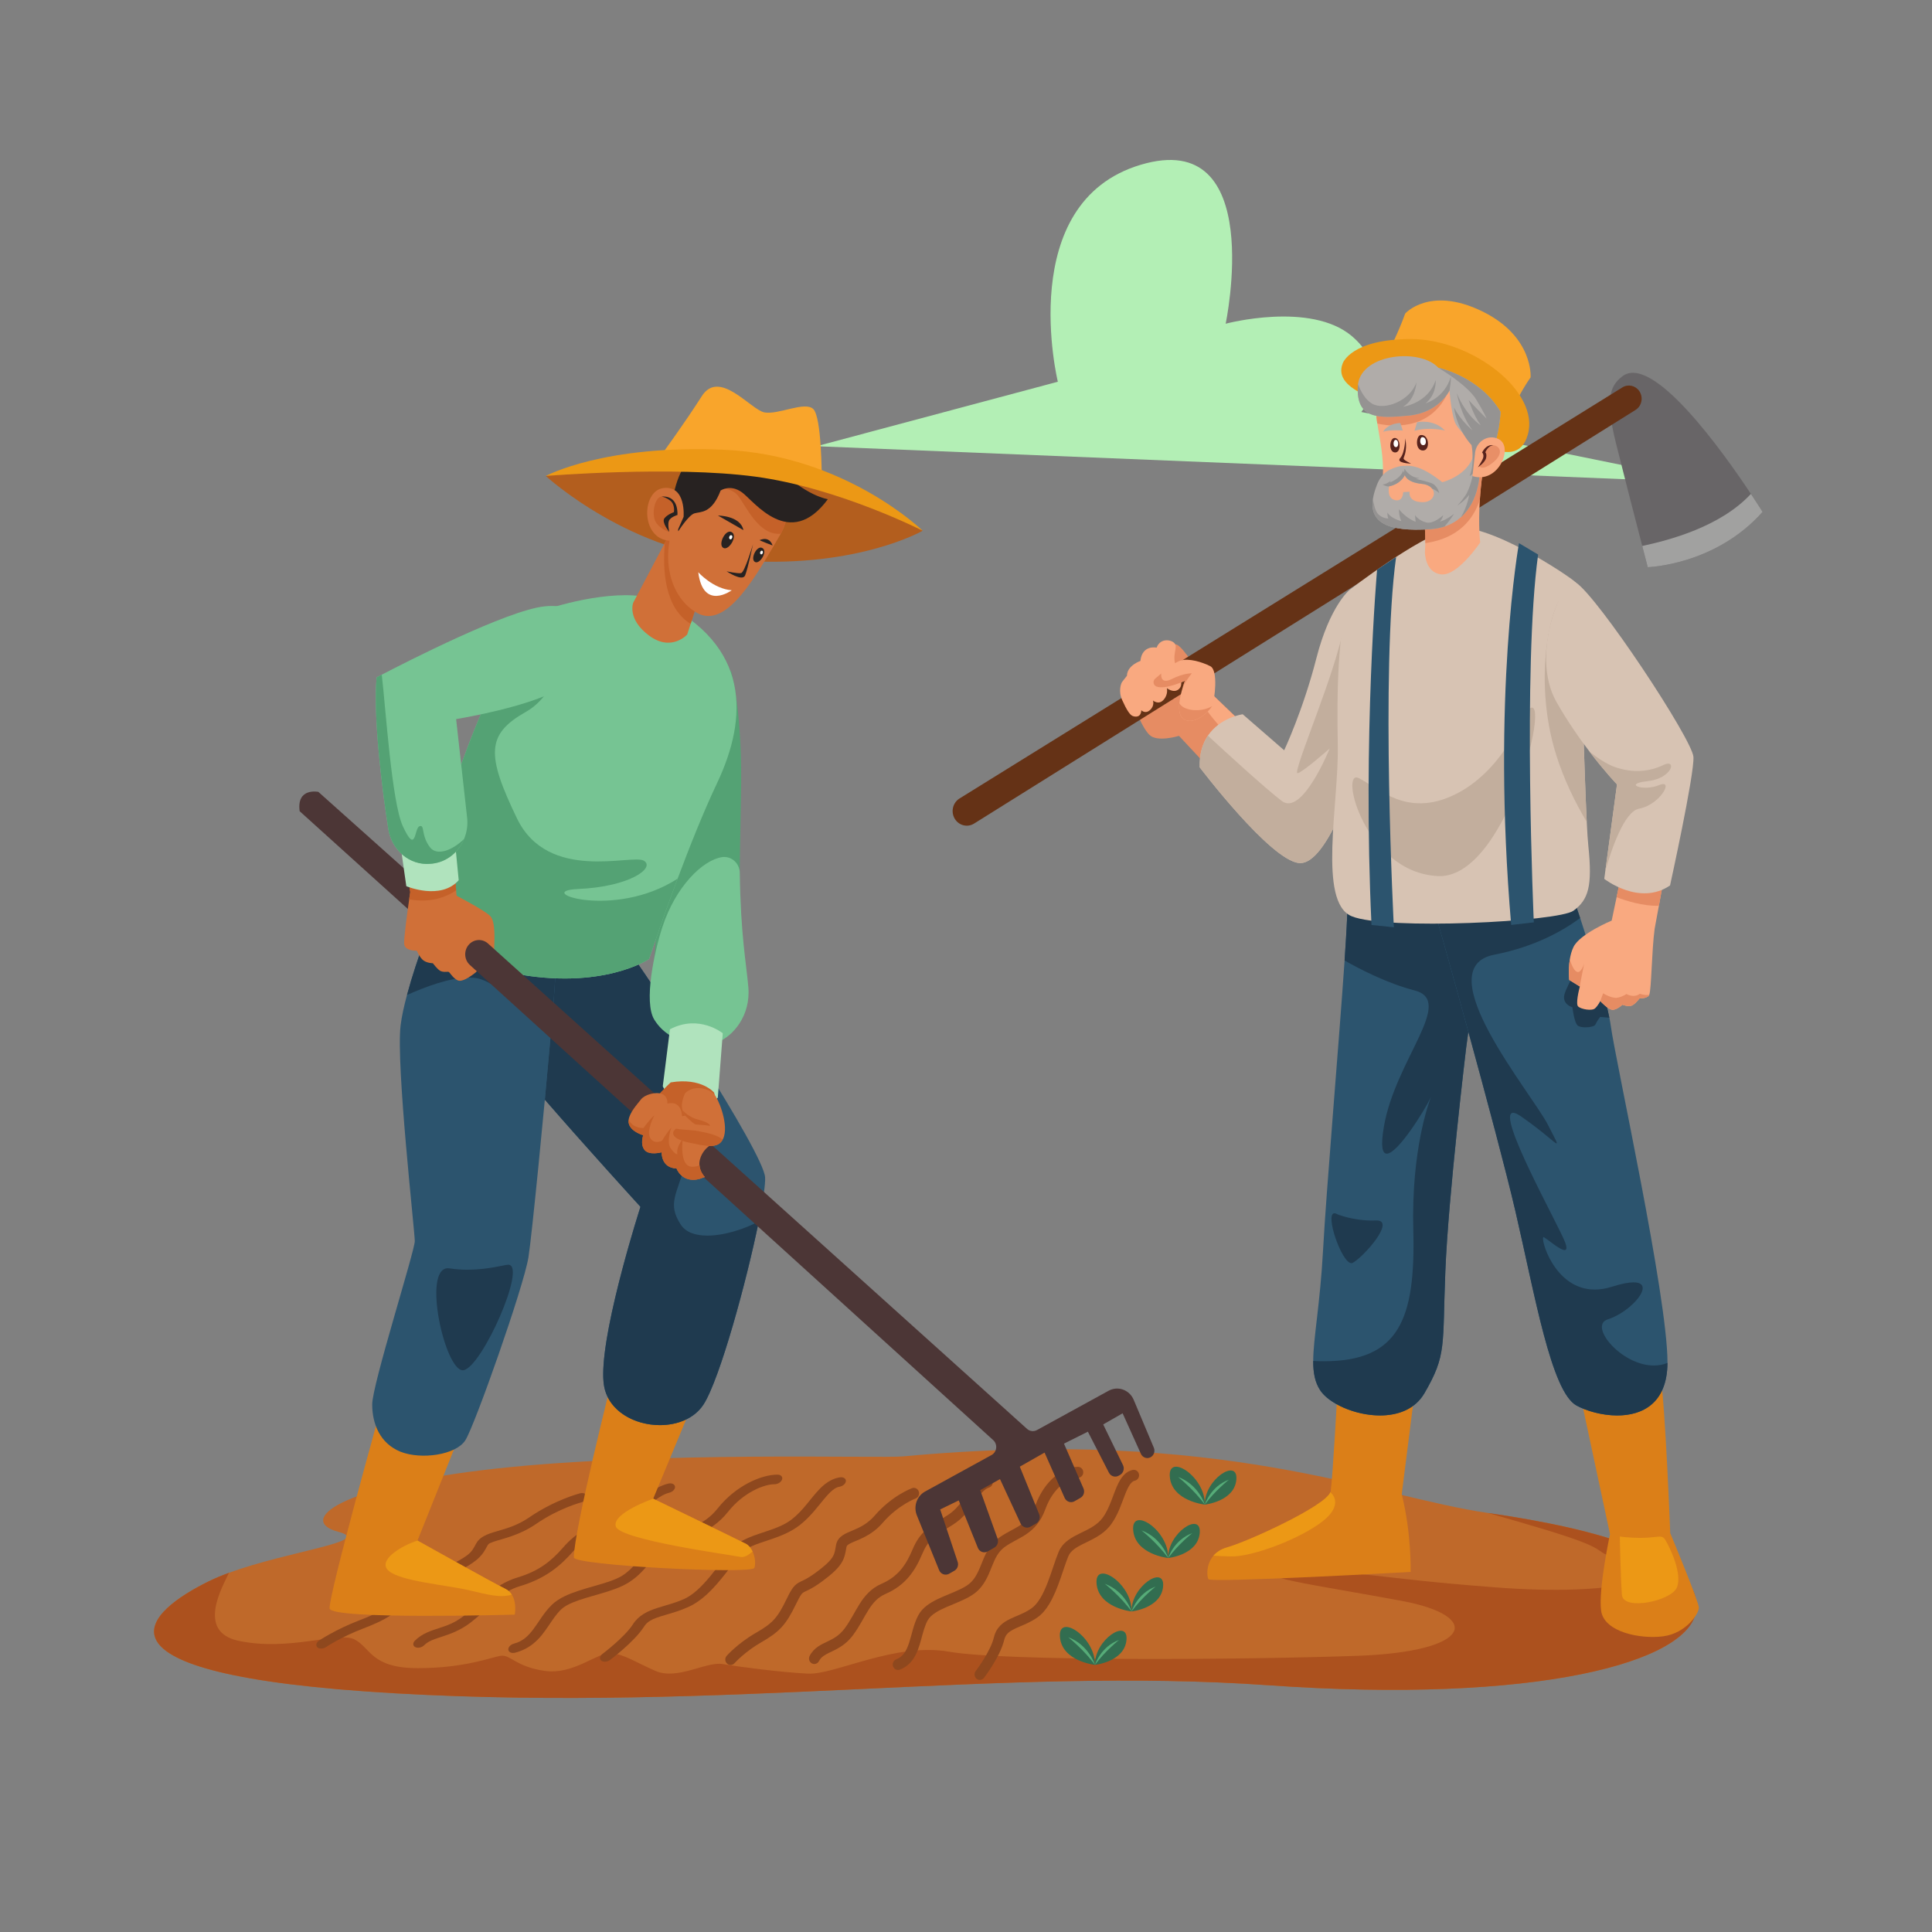 <?xml version="1.0" encoding="utf-8"?>
<svg viewBox="0 0 500 500" xmlns="http://www.w3.org/2000/svg">
  <rect x="0" y="0" width="500" height="500" fill="#808080" stroke="none"/>
  <defs>
    <clipPath id="clipPath102" clipPathUnits="userSpaceOnUse">
      <path id="path100" d="m 2121.62,3286.45 c -8.19,0 -19.41,20.13 -26.51,40.25 -7.1,20.12 -10.09,40.25 -1.84,40.25 1.32,0 2.93,-0.52 4.85,-1.63 0,0 25.25,-10.1 57.91,-10.1 2.04,0 4.11,0.04 6.2,0.12 0.41,0.02 0.81,0.03 1.19,0.03 33.13,0 -22.75,-59.96 -39.65,-68.41 -0.69,-0.34 -1.41,-0.51 -2.15,-0.51"/>
    </clipPath>
  </defs>
  <g transform="matrix(1.55, 0, 0, -1.604, 20.897, 838.411)" id="g10" style="">
    <g transform="scale(0.1)" id="g12">
      <path id="path16" style="fill:#bf692a;fill-opacity:1;fill-rule:nonzero;stroke:none" d="M 2697.41 2629.56 C 2688.45 2544.87 2429.53 2477.5 1983.26 2507.92 C 1536.86 2538.33 1075.69 2464.51 525.141 2494.92 C -25.281 2525.33 117.504 2629.56 212.813 2675.18 C 223.352 2680.21 234.977 2684.9 247.449 2689.32 C 346.996 2724.68 490.867 2740.15 429.957 2755.53 C 361.527 2772.95 427.051 2829.44 694.813 2857.64 C 962.578 2885.84 1333.89 2873.64 1373.25 2877.18 C 1905.87 2925 2161.76 2812.02 2349.23 2785.94 L 2349.6 2785.85 C 2536.95 2759.78 2706.25 2714.16 2697.41 2629.56"/>
      <path id="path18" style="fill:#ac511e;fill-opacity:1;fill-rule:nonzero;stroke:none" d="M 2697.41 2629.56 C 2688.45 2544.87 2429.53 2477.5 1983.26 2507.92 C 1536.86 2538.33 1075.69 2464.51 525.141 2494.92 C -25.281 2525.33 117.504 2629.56 212.813 2675.18 C 223.352 2680.21 234.977 2684.9 247.449 2689.32 C 237.883 2668.63 191.859 2594.55 263.191 2579.7 C 347.969 2562.02 429.711 2595.17 456.965 2581.91 C 484.211 2568.65 484.211 2535.5 562.93 2535.5 C 641.648 2535.5 685.73 2553.27 701.598 2555.48 C 717.34 2557.6 726.422 2537.71 774.863 2531.08 C 823.305 2524.45 863.027 2561.67 885.551 2559.63 C 908.082 2557.6 923.219 2546.55 959.551 2531.08 C 995.879 2515.61 1044.32 2546.55 1071.57 2542.13 C 1098.82 2537.71 1168.46 2528.87 1213.87 2526.66 C 1259.29 2524.45 1359.2 2577.49 1450.03 2562.02 C 1540.85 2546.55 1937.48 2548.76 2131.25 2555.39 C 2325.01 2562.02 2340.15 2619.48 2206.93 2643.79 C 2073.72 2668.1 1919.31 2687.99 2034.36 2690.21 C 2149.41 2692.41 2152.44 2681.36 2361.35 2665.89 C 2570.25 2650.42 2664.11 2683.57 2585.39 2705.67 C 2506.67 2727.77 2573.28 2721.14 2446.12 2758.72 C 2416.81 2767.38 2382.91 2776.75 2349.6 2785.85 C 2536.95 2759.78 2706.25 2714.16 2697.41 2629.56"/>
      <path id="path20" style="fill:#8e481e;fill-opacity:1;fill-rule:nonzero;stroke:none" d="M 1387.96 2825.91 C 1387.17 2825.59 1354.75 2814.08 1325.86 2781.87 C 1313.51 2768.11 1300.45 2762.42 1288.75 2757.65 C 1282.91 2755.24 1277.4 2753.21 1272.3 2749.96 C 1269.78 2748.33 1267.31 2746.31 1265.27 2743.65 C 1263.22 2741.01 1261.72 2737.7 1261.09 2734.17 C 1260.27 2729.63 1259.69 2726.02 1258.88 2723.05 C 1257.62 2718.6 1256.18 2715.35 1251.84 2710.28 C 1247.5 2705.26 1240.08 2698.8 1227.7 2689.98 C 1219.58 2684.18 1213.9 2680.94 1209.58 2678.74 C 1206.33 2677.08 1203.8 2676.02 1201.23 2674.78 C 1197.42 2673.03 1193.06 2670.25 1189.59 2665.8 C 1186.08 2661.4 1182.96 2655.78 1178.34 2646.57 C 1170.44 2630.77 1164.45 2621.22 1157.35 2613.77 C 1150.25 2606.31 1141.55 2600.41 1127.32 2592.5 C 1097.13 2575.71 1078.92 2555.83 1078.51 2555.41 C 1075.21 2551.8 1075.45 2546.21 1079.05 2542.92 C 1082.65 2539.61 1088.24 2539.86 1091.54 2543.46 L 1091.67 2543.59 C 1093.31 2545.35 1110 2562.67 1135.91 2577.05 C 1150.61 2585.21 1161.18 2592.16 1170.16 2601.58 C 1179.12 2611 1185.98 2622.33 1194.16 2638.66 C 1198.08 2646.54 1200.78 2651.25 1202.69 2653.83 C 1204.15 2655.79 1204.97 2656.51 1205.99 2657.24 C 1207.44 2658.31 1210.46 2659.52 1215.77 2662.07 C 1221.03 2664.63 1228.14 2668.56 1237.98 2675.59 C 1255.18 2687.91 1264.48 2696.45 1270.21 2705.34 C 1273.05 2709.76 1274.8 2714.19 1275.94 2718.43 C 1277.08 2722.69 1277.71 2726.71 1278.49 2731.01 L 1279.31 2732.91 C 1280.01 2733.9 1282.08 2735.49 1285.77 2737.2 C 1296.79 2742.55 1319.43 2748.09 1339.04 2770.08 C 1351.93 2784.49 1365.82 2794.37 1376.41 2800.6 C 1381.71 2803.72 1386.18 2805.91 1389.28 2807.31 C 1390.83 2808.02 1392.03 2808.52 1392.82 2808.83 L 1393.69 2809.17 L 1393.88 2809.24 L 1393.89 2809.25 C 1398.49 2810.88 1400.89 2815.94 1399.25 2820.54 C 1397.62 2825.14 1392.56 2827.54 1387.96 2825.91"/>
      <path id="path22" style="fill:#8e481e;fill-opacity:1;fill-rule:nonzero;stroke:none" d="M 1511.21 2843.8 C 1503.5 2841.24 1497.35 2836.61 1492.25 2831.38 C 1484.59 2823.5 1478.78 2814.21 1471.95 2805.45 C 1465.14 2796.66 1457.53 2788.39 1446.8 2781.94 C 1430.78 2772.31 1419.59 2765.77 1410.37 2757.71 C 1401.12 2749.66 1394.5 2740.04 1388.62 2726.49 C 1383.2 2714.1 1377.19 2703.33 1369.2 2694.25 C 1361.19 2685.17 1351.2 2677.63 1337.06 2671.65 C 1319.7 2664.4 1308.94 2652.1 1300.56 2639.23 C 1292.11 2626.28 1285.43 2612.57 1275.63 2599.79 C 1266.39 2587.8 1256.78 2583.16 1246.41 2578.34 C 1241.25 2575.95 1235.9 2573.6 1230.71 2570.11 C 1225.53 2566.66 1220.55 2561.84 1217.02 2555.23 C 1214.71 2550.93 1216.32 2545.57 1220.62 2543.25 C 1224.91 2540.94 1230.27 2542.54 1232.59 2546.85 C 1234.68 2550.67 1237.13 2553.09 1240.6 2555.45 C 1245.73 2558.99 1253.36 2561.8 1262.22 2566.35 C 1271.04 2570.92 1280.94 2577.58 1289.67 2589.05 C 1300.75 2603.57 1307.72 2617.98 1315.34 2629.54 C 1323.03 2641.16 1330.75 2649.76 1343.92 2655.36 C 1360.3 2662.24 1372.81 2671.56 1382.47 2682.57 C 1392.15 2693.57 1398.99 2706.1 1404.82 2719.41 C 1410.19 2731.56 1414.81 2738.02 1422.04 2744.42 C 1429.28 2750.83 1439.79 2757.14 1455.9 2766.78 C 1473.74 2777.5 1484.21 2792.09 1492.83 2803.9 C 1497.14 2809.83 1501.03 2815.08 1504.89 2819.02 C 1508.78 2822.98 1512.47 2825.58 1516.8 2827.03 C 1521.44 2828.57 1523.94 2833.58 1522.39 2838.21 C 1520.85 2842.85 1515.84 2845.35 1511.21 2843.8"/>
      <path id="path24" style="fill:#8e481e;fill-opacity:1;fill-rule:nonzero;stroke:none" d="M 1665.03 2860.33 C 1652.72 2860.26 1639.11 2854.95 1626.35 2844.71 C 1613.61 2834.43 1601.85 2819.04 1594.1 2798.35 C 1590.79 2789.55 1586.91 2783.2 1582.64 2778.15 C 1576.23 2770.62 1568.72 2765.83 1559.93 2761.09 C 1551.18 2756.35 1541.22 2751.81 1531.27 2744.54 C 1524.22 2739.37 1519.01 2733.19 1515.01 2726.8 C 1509 2717.19 1505.48 2707.22 1501.56 2698.21 C 1497.65 2689.16 1493.48 2681.18 1486.87 2674.58 C 1482.83 2670.5 1476.54 2666.64 1468.99 2663.08 C 1457.68 2657.69 1443.79 2652.96 1430.92 2646.98 C 1424.48 2643.97 1418.27 2640.63 1412.7 2636.52 C 1407.13 2632.41 1402.16 2627.47 1398.66 2621.25 C 1390.46 2606.48 1387.73 2589.92 1383.13 2576.56 C 1380.87 2569.88 1378.26 2564.09 1374.9 2559.64 C 1371.5 2555.2 1367.55 2551.95 1361.53 2549.69 C 1356.95 2548 1354.6 2542.92 1356.29 2538.34 C 1357.98 2533.76 1363.06 2531.41 1367.64 2533.1 C 1376.88 2536.47 1383.98 2542.26 1389.02 2549 C 1396.61 2559.17 1400.1 2571.01 1403.34 2582.27 C 1406.51 2593.56 1409.41 2604.37 1414.07 2612.58 C 1416.6 2617.12 1421.24 2621.37 1427.7 2625.31 C 1437.33 2631.24 1450.59 2636.15 1463.65 2641.47 C 1476.72 2646.88 1489.74 2652.56 1499.37 2662.08 C 1511.45 2674.21 1516.61 2688.49 1521.76 2700.65 C 1524.32 2706.78 1526.86 2712.45 1529.98 2717.39 C 1533.11 2722.35 1536.73 2726.61 1541.73 2730.28 C 1552.53 2738.28 1565.07 2743 1577.81 2751.04 C 1584.14 2755.08 1590.45 2760.04 1596.11 2766.71 C 1601.77 2773.36 1606.73 2781.67 1610.65 2792.15 C 1617.36 2810.02 1627.29 2822.74 1637.45 2830.95 C 1647.58 2839.18 1658.07 2842.71 1665.03 2842.65 C 1669.92 2842.65 1673.88 2846.6 1673.88 2851.48 C 1673.88 2856.37 1669.92 2860.33 1665.03 2860.33"/>
      <path id="path26" style="fill:#8e481e;fill-opacity:1;fill-rule:nonzero;stroke:none" d="M 1756.37 2855.31 C 1752.29 2854.44 1748.56 2852.66 1745.42 2850.33 C 1739.92 2846.22 1736.16 2840.73 1733 2834.84 C 1728.3 2825.97 1724.82 2815.81 1720.79 2805.8 C 1716.78 2795.78 1712.25 2786 1706.21 2778.13 C 1697.55 2766.69 1683.96 2760.29 1669.7 2753.64 C 1662.62 2750.29 1655.45 2746.87 1648.91 2742.23 C 1642.4 2737.61 1636.43 2731.53 1632.84 2723.28 C 1626.85 2709.52 1621.31 2690.42 1614.07 2672.66 C 1610.47 2663.8 1606.48 2655.35 1602.05 2648.3 C 1597.62 2641.24 1592.75 2635.66 1587.72 2632.23 C 1576.2 2624.26 1563.78 2620.45 1552.07 2615.09 C 1546.24 2612.38 1540.49 2609.2 1535.53 2604.41 C 1530.55 2599.65 1526.64 2593.19 1524.71 2585.31 C 1522 2574.23 1514.37 2560.2 1507.37 2549.39 C 1503.89 2543.96 1500.58 2539.29 1498.15 2535.99 C 1496.94 2534.34 1495.95 2533.04 1495.27 2532.15 L 1494.49 2531.16 L 1494.25 2530.85 C 1491.2 2527.04 1491.82 2521.47 1495.63 2518.43 C 1499.44 2515.38 1505.01 2516 1508.06 2519.8 C 1508.18 2519.97 1514.77 2528.19 1522.25 2539.83 C 1529.72 2551.52 1538.15 2566.4 1541.87 2581.03 C 1543.15 2586 1545.06 2588.98 1547.82 2591.7 C 1551.91 2595.75 1558.8 2598.96 1567.69 2602.56 C 1576.51 2606.2 1587.11 2610.36 1597.74 2617.66 C 1605.58 2623.06 1611.75 2630.54 1617.01 2638.89 C 1624.88 2651.44 1630.76 2666.14 1635.83 2680.09 C 1640.87 2694.01 1645.11 2707.26 1649.03 2716.2 C 1651.06 2720.8 1654.33 2724.36 1659.17 2727.83 C 1666.37 2733.02 1676.94 2737.31 1688.1 2742.85 C 1699.22 2748.42 1711.13 2755.48 1720.26 2767.39 C 1731.9 2782.71 1737.61 2800.81 1743.33 2814.84 C 1746.13 2821.86 1748.94 2827.83 1751.8 2831.73 C 1753.22 2833.7 1754.62 2835.14 1755.95 2836.12 C 1757.29 2837.1 1758.54 2837.68 1760.07 2838.02 C 1764.85 2839.04 1767.89 2843.75 1766.87 2848.52 C 1765.84 2853.29 1761.14 2856.33 1756.37 2855.31"/>
      <path id="path28" style="fill:#8e481e;fill-opacity:1;fill-rule:nonzero;stroke:none" d="M 833.434 2817.53 C 832.422 2817.26 791.66 2807.15 749.016 2778.87 C 730.777 2766.79 714.059 2761.8 699.176 2757.61 C 691.723 2755.5 684.773 2753.71 677.961 2750.86 C 674.563 2749.43 671.137 2747.66 668.012 2745.32 C 664.887 2743 662.195 2740.09 660.461 2737 C 658.203 2733.01 656.484 2729.85 654.688 2727.24 C 651.953 2723.33 649.355 2720.48 642.887 2716.03 C 636.426 2711.63 625.992 2705.96 609.148 2698.2 C 598.102 2693.12 590.609 2690.27 584.98 2688.34 C 580.746 2686.89 577.527 2685.95 574.188 2684.86 C 569.285 2683.33 563.453 2680.88 558.164 2676.98 C 552.836 2673.12 547.621 2668.18 539.625 2660.1 C 525.953 2646.23 516.277 2637.84 505.93 2631.3 C 495.582 2624.76 483.824 2619.57 465.121 2612.64 C 425.41 2597.89 398.645 2580.44 398.043 2580.06 C 393.191 2576.9 391.863 2572 395.066 2569.1 C 398.277 2566.21 404.801 2566.42 409.648 2569.58 L 409.84 2569.7 C 412.234 2571.25 436.5 2586.45 470.582 2599.07 C 489.91 2606.24 504.121 2612.33 517.195 2620.6 C 530.266 2628.87 541.461 2638.82 555.609 2653.16 C 562.41 2660.07 566.887 2664.2 569.84 2666.47 C 572.09 2668.19 573.254 2668.83 574.641 2669.46 C 576.617 2670.41 580.461 2671.47 587.32 2673.71 C 594.141 2675.96 603.48 2679.4 616.871 2685.58 C 640.281 2696.39 653.492 2703.88 662.676 2711.69 C 667.223 2715.57 670.527 2719.46 673.066 2723.18 C 675.621 2726.92 677.488 2730.46 679.641 2734.22 L 681.129 2735.89 C 682.227 2736.76 685.066 2738.15 689.828 2739.66 C 704.094 2744.36 731.848 2749.22 760.828 2768.52 C 779.879 2781.18 798.754 2789.85 812.793 2795.32 C 819.809 2798.05 825.605 2799.98 829.586 2801.21 C 831.578 2801.83 833.109 2802.27 834.117 2802.55 L 835.219 2802.84 L 835.453 2802.91 L 835.469 2802.91 C 841.25 2804.35 845.484 2808.78 844.922 2812.82 C 844.359 2816.86 839.215 2818.97 833.434 2817.53"/>
      <path id="path30" style="fill:#8e481e;fill-opacity:1;fill-rule:nonzero;stroke:none" d="M 980.93 2833.25 C 971.285 2831 962.844 2826.93 955.449 2822.34 C 944.324 2815.42 934.941 2807.27 924.527 2799.58 C 914.125 2791.86 902.953 2784.6 888.699 2778.94 C 867.418 2770.48 852.617 2764.75 839.645 2757.67 C 826.641 2750.6 816.215 2742.16 805.523 2730.26 C 795.688 2719.38 785.641 2709.92 773.793 2701.95 C 761.926 2693.99 748.219 2687.36 730.156 2682.12 C 708.027 2675.75 692.051 2664.96 678.656 2653.66 C 665.168 2642.29 653.508 2630.25 638.484 2619.03 C 624.363 2608.51 611.934 2604.43 598.559 2600.21 C 591.914 2598.1 585.063 2596.04 578.059 2592.98 C 571.078 2589.94 563.945 2585.72 557.961 2579.91 C 554.047 2576.14 554.359 2571.43 558.656 2569.4 C 562.953 2567.37 569.609 2568.78 573.52 2572.55 C 577.043 2575.91 580.574 2578.04 585.25 2580.11 C 592.195 2583.21 601.824 2585.68 613.363 2589.68 C 624.867 2593.69 638.223 2599.54 651.609 2609.6 C 668.594 2622.35 680.813 2635 692.938 2645.14 C 705.168 2655.35 716.555 2662.9 733.383 2667.81 C 754.285 2673.85 771.422 2682.04 785.754 2691.7 C 800.105 2701.36 811.621 2712.36 822.188 2724.04 C 831.898 2734.71 839.094 2740.38 849.281 2746 C 859.492 2751.62 873.453 2757.17 894.84 2765.63 C 918.523 2775.03 934.836 2787.85 948.199 2798.22 C 954.883 2803.42 960.879 2808.03 966.48 2811.49 C 972.113 2814.97 977.125 2817.25 982.551 2818.52 C 988.344 2819.88 992.68 2824.27 992.23 2828.34 C 991.785 2832.4 986.723 2834.6 980.93 2833.25"/>
      <path id="path32" style="fill:#8e481e;fill-opacity:1;fill-rule:nonzero;stroke:none" d="M 1163.34 2847.75 C 1149.1 2847.7 1131.85 2843.03 1114.16 2834.04 C 1096.49 2825.02 1078.47 2811.5 1063.55 2793.34 C 1057.19 2785.62 1050.87 2780.04 1044.49 2775.62 C 1034.92 2769 1024.86 2764.8 1013.34 2760.63 C 1001.88 2756.47 989.059 2752.49 975.473 2746.1 C 965.84 2741.57 958.043 2736.14 951.578 2730.53 C 941.871 2722.09 934.926 2713.34 927.797 2705.43 C 920.676 2697.49 913.555 2690.48 904.02 2684.68 C 898.184 2681.11 889.801 2677.72 880.059 2674.59 C 865.438 2669.86 848.035 2665.71 831.449 2660.46 C 823.145 2657.82 815.004 2654.89 807.383 2651.28 C 799.773 2647.67 792.602 2643.33 786.762 2637.87 C 773.043 2624.9 765.113 2610.37 755.941 2598.64 C 751.418 2592.77 746.73 2587.69 741.563 2583.79 C 736.355 2579.88 730.859 2577.03 723.258 2575.05 C 717.48 2573.57 713.305 2569.11 713.93 2565.09 C 714.563 2561.06 719.758 2559 725.531 2560.49 C 737.18 2563.45 747.043 2568.53 754.805 2574.45 C 766.5 2583.37 773.949 2593.77 780.938 2603.65 C 787.855 2613.56 794.316 2623.05 802.063 2630.26 C 806.301 2634.25 812.883 2637.98 821.477 2641.44 C 834.313 2646.64 851.035 2650.95 867.66 2655.62 C 884.313 2660.38 900.98 2665.36 914.855 2673.71 C 932.305 2684.37 942.371 2696.89 951.832 2707.58 C 956.559 2712.95 961.129 2717.93 966.152 2722.28 C 971.191 2726.63 976.609 2730.36 983.441 2733.59 C 998.223 2740.61 1014.06 2744.76 1031.09 2751.82 C 1039.57 2755.36 1048.29 2759.71 1056.74 2765.56 C 1065.21 2771.41 1073.33 2778.7 1080.88 2787.9 C 1093.77 2803.59 1108.91 2814.76 1123.01 2821.96 C 1137.09 2829.19 1150.22 2832.28 1158.25 2832.23 C 1163.88 2832.23 1169.59 2835.7 1171 2839.99 C 1172.41 2844.28 1168.98 2847.75 1163.34 2847.75"/>
      <path id="path34" style="fill:#8e481e;fill-opacity:1;fill-rule:nonzero;stroke:none" d="M 1267.38 2843.34 C 1262.41 2842.58 1257.59 2841.02 1253.31 2838.97 C 1245.76 2835.37 1239.83 2830.55 1234.49 2825.38 C 1226.49 2817.59 1219.56 2808.67 1212 2799.88 C 1204.49 2791.09 1196.44 2782.5 1187.2 2775.59 C 1173.9 2765.55 1156.35 2759.93 1137.97 2754.09 C 1128.82 2751.15 1119.56 2748.15 1110.67 2744.07 C 1101.82 2740.02 1093.17 2734.68 1086.64 2727.44 C 1075.76 2715.36 1063.85 2698.59 1050.37 2683 C 1043.66 2675.23 1036.62 2667.81 1029.46 2661.62 C 1022.31 2655.42 1015.08 2650.52 1008.29 2647.51 C 992.68 2640.52 977.242 2637.17 962.164 2632.47 C 954.645 2630.09 947.094 2627.29 939.98 2623.09 C 932.867 2618.91 926.488 2613.24 921.98 2606.32 C 915.652 2596.6 902.793 2584.27 891.602 2574.79 C 886.012 2570.02 880.836 2565.92 877.086 2563.02 C 875.211 2561.58 873.691 2560.43 872.652 2559.66 L 871.469 2558.78 L 871.105 2558.51 C 866.48 2555.17 865.59 2550.28 869.109 2547.6 C 872.637 2544.93 879.238 2545.47 883.863 2548.82 C 884.055 2548.96 894.027 2556.18 906.023 2566.39 C 918.023 2576.66 932.051 2589.72 940.559 2602.56 C 943.473 2606.92 946.543 2609.55 950.512 2611.93 C 956.41 2615.49 965.289 2618.3 976.586 2621.46 C 987.832 2624.66 1001.27 2628.31 1015.65 2634.72 C 1026.25 2639.46 1035.55 2646.03 1044.03 2653.36 C 1056.74 2664.37 1067.76 2677.28 1077.65 2689.53 C 1087.48 2701.75 1096.2 2713.38 1103.3 2721.22 C 1106.98 2725.26 1111.77 2728.38 1118.36 2731.43 C 1128.18 2735.99 1141.62 2739.76 1156.11 2744.62 C 1170.55 2749.51 1186.35 2755.71 1200.32 2766.16 C 1218.18 2779.61 1230 2795.5 1240.65 2807.82 C 1245.91 2813.98 1250.87 2819.22 1255.3 2822.65 C 1257.51 2824.37 1259.54 2825.64 1261.36 2826.5 C 1263.19 2827.36 1264.8 2827.87 1266.67 2828.17 C 1272.48 2829.07 1277.35 2833.19 1277.54 2837.38 C 1277.74 2841.57 1273.19 2844.24 1267.38 2843.34"/>
      <path id="path36" style="fill:#326d50;fill-opacity:1;fill-rule:nonzero;stroke:none" d="M 1876.84 2799.38 C 1876.84 2799.38 1821.74 2805 1818.37 2844.35 C 1815 2883.71 1877.96 2844.35 1876.84 2799.38"/>
      <path id="path38" style="fill:#56ac78;fill-opacity:1;fill-rule:nonzero;stroke:none" d="M 1832.19 2844 C 1832.19 2844 1858.5 2823.82 1876.84 2799.38 C 1876.84 2799.38 1866.72 2831.57 1832.19 2844"/>
      <path id="path40" style="fill:#326d50;fill-opacity:1;fill-rule:nonzero;stroke:none" d="M 1876.83 2799.38 C 1876.83 2799.38 1926.45 2804.44 1929.49 2839.88 C 1932.52 2875.32 1875.82 2839.88 1876.83 2799.38"/>
      <path id="path42" style="fill:#56ac78;fill-opacity:1;fill-rule:nonzero;stroke:none" d="M 1917.04 2839.57 C 1917.04 2839.57 1893.35 2821.39 1876.83 2799.38 C 1876.83 2799.38 1885.94 2828.37 1917.04 2839.57"/>
      <path id="path44" style="fill:#326d50;fill-opacity:1;fill-rule:nonzero;stroke:none" d="M 1815.69 2713.18 C 1815.69 2713.18 1760.6 2718.81 1757.22 2758.16 C 1753.85 2797.51 1816.81 2758.16 1815.69 2713.18"/>
      <path id="path46" style="fill:#56ac78;fill-opacity:1;fill-rule:nonzero;stroke:none" d="M 1771.04 2757.81 C 1771.04 2757.81 1797.35 2737.63 1815.69 2713.18 C 1815.69 2713.18 1805.57 2745.38 1771.04 2757.81"/>
      <path id="path48" style="fill:#326d50;fill-opacity:1;fill-rule:nonzero;stroke:none" d="M 1815.69 2713.18 C 1815.69 2713.18 1865.3 2718.25 1868.34 2753.69 C 1871.38 2789.13 1814.67 2753.69 1815.69 2713.18"/>
      <path id="path50" style="fill:#56ac78;fill-opacity:1;fill-rule:nonzero;stroke:none" d="M 1855.9 2753.37 C 1855.9 2753.37 1832.2 2735.2 1815.69 2713.18 C 1815.69 2713.18 1824.8 2742.18 1855.9 2753.37"/>
      <path id="path52" style="fill:#326d50;fill-opacity:1;fill-rule:nonzero;stroke:none" d="M 1754.55 2626.99 C 1754.55 2626.99 1699.45 2632.62 1696.08 2671.97 C 1692.71 2711.32 1755.67 2671.97 1754.55 2626.99"/>
      <path id="path54" style="fill:#56ac78;fill-opacity:1;fill-rule:nonzero;stroke:none" d="M 1709.89 2671.62 C 1709.89 2671.62 1736.21 2651.43 1754.55 2626.99 C 1754.55 2626.99 1744.43 2659.18 1709.89 2671.62"/>
      <path id="path56" style="fill:#326d50;fill-opacity:1;fill-rule:nonzero;stroke:none" d="M 1754.54 2626.99 C 1754.54 2626.99 1804.16 2632.06 1807.2 2667.5 C 1810.23 2702.93 1753.53 2667.5 1754.54 2626.99"/>
      <path id="path58" style="fill:#56ac78;fill-opacity:1;fill-rule:nonzero;stroke:none" d="M 1794.75 2667.18 C 1794.75 2667.18 1771.06 2649 1754.54 2626.99 C 1754.54 2626.99 1763.65 2655.99 1794.75 2667.18"/>
      <path id="path60" style="fill:#326d50;fill-opacity:1;fill-rule:nonzero;stroke:none" d="M 1693.4 2540.8 C 1693.4 2540.8 1638.31 2546.42 1634.93 2585.77 C 1631.56 2625.13 1694.52 2585.77 1693.4 2540.8"/>
      <path id="path62" style="fill:#56ac78;fill-opacity:1;fill-rule:nonzero;stroke:none" d="M 1648.75 2585.42 C 1648.75 2585.42 1675.06 2565.24 1693.4 2540.8 C 1693.4 2540.8 1683.28 2572.99 1648.75 2585.42"/>
      <path id="path64" style="fill:#326d50;fill-opacity:1;fill-rule:nonzero;stroke:none" d="M 1693.4 2540.8 C 1693.4 2540.8 1743.01 2545.86 1746.05 2581.3 C 1749.09 2616.74 1692.38 2581.3 1693.4 2540.8"/>
      <path id="path66" style="fill:#56ac78;fill-opacity:1;fill-rule:nonzero;stroke:none" d="M 1733.61 2580.99 C 1733.61 2580.99 1709.91 2562.81 1693.4 2540.8 C 1693.4 2540.8 1702.51 2569.79 1733.61 2580.99"/>
      <path id="path522" style="fill-opacity: 1; fill-rule: nonzero; stroke: none; fill: rgb(179, 239, 181);" d="M 2717.795 4448.275 L 2138.145 4562.24 C 2138.145 4562.24 2191.881 4627.363 2122.781 4684.337 C 2053.689 4741.32 1911.649 4704.697 1911.649 4704.697 C 1911.649 4704.697 1980.749 5022.155 1769.618 4961.102 C 1558.486 4900.049 1631.426 4611.083 1631.426 4611.083 L 1228.53 4507.039 L 2717.795 4448.275"/>
      <path id="path68" style="fill:#e68c63;fill-opacity:1;fill-rule:nonzero;stroke:none" d="M 1932.33 4066.61 C 1928.61 4054.26 1924.84 4043.46 1921.19 4034.2 C 1905.17 3993.68 1890.77 3980.66 1890.77 3980.66 L 1833.71 4039.71 C 1833.71 4039.71 1797.44 4028.84 1784.39 4041.27 C 1771.44 4053.69 1749.46 4098.09 1762.96 4123.47 C 1776.37 4148.86 1815.83 4195.06 1831.32 4186.3 C 1836.54 4183.3 1845.16 4173.05 1854.17 4160.66 C 1871.86 4136.5 1891.4 4104.6 1891.4 4104.6 L 1932.33 4066.61"/>
      <path id="path70" style="fill:#686567;fill-opacity:1;fill-rule:nonzero;stroke:none" d="M 2808.09 4401.09 C 2729.18 4314.95 2616.35 4311.86 2616.35 4311.86 C 2616.35 4311.86 2612.73 4325.37 2607.2 4346.11 C 2595.5 4389.39 2575.62 4464.26 2563.07 4512.86 C 2544.67 4584.54 2553.71 4604.21 2573.38 4619.42 C 2623.79 4658.55 2742.05 4497.97 2788.63 4430.12 C 2800.86 4412.46 2808.09 4401.09 2808.09 4401.09"/>
      <path id="path72" style="fill:#a1a1a0;fill-opacity:1;fill-rule:nonzero;stroke:none" d="M 2808.09 4401.09 C 2729.18 4314.95 2616.35 4311.86 2616.35 4311.86 C 2616.35 4311.86 2612.73 4325.37 2607.2 4346.11 C 2652.18 4355.36 2737.8 4377.05 2788.63 4430.12 C 2800.86 4412.46 2808.09 4401.09 2808.09 4401.09"/>
      <path id="path74" style="fill:#653216;fill-opacity:1;fill-rule:nonzero;stroke:none" d="M 1467.25 3938.66 L 2574.02 4601.93 C 2583.55 4607.64 2595.88 4605.04 2602.29 4595.96 C 2609.4 4585.89 2606.47 4571.9 2595.92 4565.53 L 1491.59 3898.21 C 1479.64 3890.99 1464.07 3895.65 1458.07 3908.26 C 1452.84 3919.24 1456.81 3932.4 1467.25 3938.66"/>
      <path id="path76" style="fill:#f9a980;fill-opacity:1;fill-rule:nonzero;stroke:none" d="M 1932.33 4066.61 C 1928.61 4054.26 1924.84 4043.46 1921.19 4034.2 C 1906.08 4050.06 1885.64 4072.09 1879.25 4082.59 C 1871.42 4095.18 1859.92 4138.18 1854.17 4160.66 C 1871.86 4136.5 1891.4 4104.6 1891.4 4104.6 L 1932.33 4066.61"/>
      <path id="path78" style="fill:#f9a980;fill-opacity:1;fill-rule:nonzero;stroke:none" d="M 1738.54 4126.48 C 1737.33 4124.64 1731.85 4112.38 1738.93 4097.31 C 1746 4082.24 1751.37 4073.71 1756.34 4071.79 C 1761.32 4069.87 1770.19 4069.5 1770.84 4081.04 C 1770.84 4081.04 1777.43 4074.35 1785.42 4081.45 C 1793.4 4088.55 1790.27 4096.78 1790.27 4096.78 C 1790.27 4096.78 1799.58 4088.92 1807.9 4097.81 C 1816.23 4106.7 1813.43 4116.71 1813.43 4116.71 C 1813.43 4116.71 1824.55 4108.07 1833.01 4114.76 C 1841.46 4121.45 1836.77 4133.55 1829.1 4151.25 C 1821.44 4168.93 1830.95 4180.1 1827.43 4187.42 C 1823.91 4194.73 1802.85 4199.25 1796.34 4182.06 C 1796.34 4182.06 1772.14 4187.28 1769.29 4160.57 C 1769.29 4160.57 1747.14 4153.52 1746.8 4136.7 L 1738.54 4126.48"/>
      <path id="path80" style="fill:#f9a980;fill-opacity:1;fill-rule:nonzero;stroke:none" d="M 1889.64 4089.24 L 1888.76 4087.5 C 1883.16 4077.75 1858.18 4055.86 1841.33 4066.88 C 1834.44 4071.37 1833.18 4081.6 1834.3 4092.41 C 1835.21 4101.59 1837.83 4111.25 1840.09 4118.32 C 1842.04 4124.55 1843.7 4128.7 1843.7 4128.7 C 1843.7 4128.7 1810.64 4113.48 1795.75 4119.44 C 1790.64 4121.5 1789.58 4128.4 1793.83 4131.95 C 1796.49 4134.17 1800 4137.1 1804 4140.3 C 1814.77 4148.93 1828.74 4159.2 1836.54 4161.32 C 1850.62 4165.18 1872.02 4158.91 1885.91 4152.15 C 1899.88 4145.48 1892.89 4097.72 1889.64 4089.24"/>
      <path id="path82" style="fill:#e68c63;fill-opacity:1;fill-rule:nonzero;stroke:none" d="M 1843.7 4128.7 C 1843.7 4128.7 1810.64 4113.48 1795.75 4119.44 C 1790.64 4121.5 1789.58 4128.4 1793.83 4131.95 C 1796.49 4134.17 1800 4137.1 1804 4140.3 C 1803.64 4135.59 1804.19 4123.04 1821.3 4131.26 C 1842.11 4141.31 1855.22 4140.6 1855.22 4140.6 C 1855.22 4140.6 1846.95 4131.62 1840.09 4118.32 C 1842.04 4124.55 1843.7 4128.7 1843.7 4128.7"/>
      <path id="path84" style="fill:#e68c63;fill-opacity:1;fill-rule:nonzero;stroke:none" d="M 1888.76 4087.5 C 1883.16 4077.75 1858.18 4055.86 1841.33 4066.88 C 1834.44 4071.37 1833.18 4081.6 1834.3 4092.41 C 1841.1 4080.04 1869.93 4077 1888.76 4087.5"/>
      <path id="path86" style="fill:#d7c3b3;fill-opacity:1;fill-rule:nonzero;stroke:none" d="M 2162.6 4047.74 C 2129.18 3981.06 2082.42 3830.7 2034.38 3834.55 C 1986.43 3838.4 1868.3 3989.02 1868.3 3989.02 C 1867.61 4011.24 1873.42 4027.82 1881.97 4040.04 C 1902.92 4069.88 1940.1 4074.58 1940.1 4074.58 L 2009.34 4016.46 C 2009.34 4016.46 2040.97 4081.25 2063.19 4165.27 C 2085.5 4249.3 2118.33 4275.12 2118.33 4275.12 L 2129.18 4269.47 L 2134.57 4266.74 C 2176.28 4236.14 2196.03 4114.41 2162.6 4047.74"/>
      <path id="path88" style="fill:#c2ae9d;fill-opacity:1;fill-rule:nonzero;stroke:none" d="M 2162.6 4047.74 C 2129.18 3981.06 2082.42 3830.7 2034.38 3834.55 C 1986.43 3838.4 1868.3 3989.02 1868.3 3989.02 C 1867.61 4011.24 1873.42 4027.82 1881.97 4040.04 C 1909.58 4015.34 1978.48 3954.31 2005.49 3934.56 C 2039.68 3909.61 2085.33 4019.36 2085.33 4019.36 C 2085.33 4019.36 2041.14 3981.58 2031.9 3979.44 C 2022.59 3977.3 2076.78 4099.8 2099.52 4178.18 C 2108.15 4207.84 2116.53 4241.35 2129.18 4269.47 L 2134.57 4266.74 C 2176.28 4236.14 2196.03 4114.41 2162.6 4047.74"/>
      <path id="path90" style="fill:#db7f18;fill-opacity:1;fill-rule:nonzero;stroke:none" d="M 2205.6 2815.97 C 2222.1 2753.4 2220.47 2690.74 2220.47 2690.74 C 2220.47 2690.74 1885.9 2672.62 1882.66 2679.2 C 1880.26 2683.9 1878.73 2702.88 1891.29 2716.98 C 1896.33 2722.62 1903.6 2727.49 1913.94 2730.32 C 1949.41 2739.98 2077.98 2796.9 2086.53 2819.47 L 2086.95 2820.93 C 2090.29 2842.38 2098.5 2982.4 2098.5 2989.07 L 2228.68 2992.31 L 2205.6 2815.97"/>
      <path id="path92" style="fill:#ec9815;fill-opacity:1;fill-rule:nonzero;stroke:none" d="M 2073.88 2772.71 C 2037.54 2744.93 1957.11 2715.01 1920.78 2715.79 C 1907.19 2716.04 1897.7 2716.47 1891.29 2716.98 C 1896.33 2722.62 1903.6 2727.5 1913.94 2730.32 C 1949.41 2739.98 2077.98 2796.9 2086.53 2819.47 L 2087.47 2818.36 C 2087.47 2818.36 2110.21 2800.5 2073.88 2772.71"/>
      <path id="path94" style="fill:#2c546e;fill-opacity:1;fill-rule:nonzero;stroke:none" d="M 2345.62 3768.3 L 2344.42 3759.76 L 2313.22 3536.74 C 2313.22 3536.74 2283.39 3297.82 2278.43 3175.84 C 2273.38 3053.86 2280.91 3041.38 2243.56 2979.15 C 2206.2 2916.92 2094.22 2946.84 2069.26 2984.11 C 2060.71 2996.93 2057.8 3011.72 2057.8 3031.12 C 2057.97 3068.31 2069.34 3122.25 2074.3 3210.72 C 2079.52 3304.66 2100.55 3541.01 2110.21 3677.27 C 2114.31 3735.91 2116.36 3776 2114.14 3778.22 L 2338.86 3768.56 L 2345.62 3768.3"/>
      <g id="g96" transform="matrix(1, 0, 0, 1, 0, -97.5)">
        <g clip-path="url(#clipPath102)" id="g98">
          <path id="path104" style="fill:#1f3a4f;fill-opacity:1;fill-rule:nonzero;stroke:none" d="m 2085.02,3286.45 h 111.531 v 80.5 H 2085.02 Z"/>
        </g>
      </g>
      <path id="path106" style="fill:#1f3a4f;fill-opacity:1;fill-rule:nonzero;stroke:none" d="M 2169.38 2943.22 C 2127.77 2943.22 2083.78 2962.42 2069.26 2984.11 C 2060.71 2996.93 2057.8 3011.72 2057.8 3031.12 C 2063.97 3030.84 2069.95 3030.69 2075.7 3030.69 C 2200.98 3030.69 2228.84 3098.49 2224.92 3242.17 C 2221.42 3371.08 2250.65 3447.41 2254.5 3457.33 C 2254.07 3456.56 2253.47 3455.36 2252.7 3453.74 C 2243.6 3435.53 2198.94 3365.61 2180.69 3365.6 C 2173.23 3365.6 2170.19 3377.25 2175.77 3408.86 C 2195 3517.85 2295.44 3611.88 2227.06 3628.97 C 2181.24 3640.43 2135.42 3663.42 2110.21 3677.27 C 2113.15 3719.42 2115.04 3751.98 2115.05 3767.79 C 2115.05 3773.97 2114.76 3777.59 2114.14 3778.22 L 2330.41 3768.92 L 2261.08 3755.83 L 2261.08 3755.83 C 2262.52 3751.37 2287.84 3664.7 2316.82 3562.51 L 2313.22 3536.74 C 2313.22 3536.74 2283.39 3297.82 2278.43 3175.84 C 2273.38 3053.86 2280.91 3041.38 2243.56 2979.15 C 2227.94 2953.14 2199.27 2943.22 2169.38 2943.22"/>
      <path id="path108" style="fill:#db7f18;fill-opacity:1;fill-rule:nonzero;stroke:none" d="M 2502.28 2982.43 L 2553.37 2751.7 C 2553.37 2751.7 2533.6 2662.71 2538.54 2628.1 C 2543.49 2593.5 2604.46 2581.96 2642.37 2586.9 C 2680.27 2591.85 2701.7 2623.16 2701.7 2633.05 C 2701.7 2642.93 2653.91 2753.36 2653.91 2753.36 C 2653.91 2753.36 2645.67 2961.01 2637.43 3008.8 C 2629.18 3056.59 2502.28 2982.43 2502.28 2982.43"/>
      <path id="path110" style="fill:#ec9815;fill-opacity:1;fill-rule:nonzero;stroke:none" d="M 2569.69 2747.81 C 2569.69 2747.81 2571.11 2680.14 2573.25 2653.78 C 2575.39 2627.43 2655.88 2643.81 2665.14 2665.89 C 2674.4 2687.97 2653.75 2729.29 2645.91 2742.11 C 2638.08 2754.94 2631.67 2740.69 2569.69 2747.81"/>
      <path id="path112" style="fill:#2c546e;fill-opacity:1;fill-rule:nonzero;stroke:none" d="M 2649.33 3028.98 L 2649.33 3027.96 C 2648.64 2921.96 2539.57 2936.92 2497.43 2959.23 C 2455.12 2981.63 2427.76 3138.49 2395.37 3272.94 C 2363.91 3403.73 2263.98 3746.85 2261.08 3755.83 L 2485.03 3798.13 C 2485.03 3798.13 2492.9 3776.34 2503.5 3745.82 C 2508.29 3731.89 2513.58 3716.16 2518.97 3699.83 C 2532.47 3658.63 2546.32 3613.67 2552.31 3584.95 C 2553.34 3579.99 2554.19 3575.46 2554.7 3571.62 C 2562.22 3516.82 2649.33 3136.01 2649.33 3028.98"/>
      <path id="path114" style="fill:#1f3a4f;fill-opacity:1;fill-rule:nonzero;stroke:none" d="M 2512.51 3569.43 C 2507.43 3569.43 2502.5 3570.23 2499.91 3571.96 C 2493.5 3576.23 2490.59 3601.87 2490.59 3601.87 C 2490.59 3601.87 2473.5 3606.15 2477.08 3621.87 C 2480.25 3635.72 2511.7 3687.78 2518.97 3699.83 C 2532.47 3658.63 2546.32 3613.67 2552.31 3584.95 C 2543.85 3585.64 2536.92 3586.23 2536.92 3586.23 C 2536.92 3586.23 2531.2 3579.14 2529.06 3574.09 C 2527.79 3571.14 2519.98 3569.43 2512.51 3569.43"/>
      <path id="path116" style="fill:#1f3a4f;fill-opacity:1;fill-rule:nonzero;stroke:none" d="M 2565.49 2943.22 C 2539.55 2943.22 2513.58 2950.68 2497.43 2959.23 C 2455.12 2981.63 2427.76 3138.49 2395.37 3272.94 C 2379.51 3338.86 2346.27 3458.69 2316.82 3562.51 C 2287.84 3664.7 2262.52 3751.37 2261.08 3755.83 L 2485.03 3798.13 C 2485.03 3798.13 2492.9 3776.34 2503.5 3745.82 C 2476.66 3726.5 2429.13 3699.58 2360.23 3686.67 C 2246.29 3665.3 2422.98 3462.97 2449.99 3411.68 C 2461 3390.84 2466.13 3382.23 2464.03 3382.23 C 2460.96 3382.23 2442.49 3400.58 2404.43 3425.96 C 2398.71 3429.77 2394.5 3431.52 2391.6 3431.52 C 2362.02 3431.52 2468.11 3249.5 2478.54 3222.26 C 2481.94 3213.32 2480.88 3210.1 2477.51 3210.1 C 2469.59 3210.1 2448.89 3227.81 2442.89 3230.81 C 2442.73 3230.89 2442.59 3230.93 2442.46 3230.93 C 2439.37 3230.93 2443.63 3209.78 2457.21 3188.64 C 2470.8 3167.49 2493.72 3146.35 2527.95 3146.35 C 2536.81 3146.35 2546.43 3147.76 2556.84 3150.97 C 2572.82 3155.89 2584.48 3157.97 2592.58 3157.97 C 2631.49 3157.97 2588.65 3110.05 2549.75 3098.31 C 2516.78 3088.34 2571.96 3023.79 2626.56 3023.79 C 2634.24 3023.79 2641.91 3025.07 2649.33 3027.96 C 2648.91 2962.58 2607.24 2943.22 2565.49 2943.22"/>
      <path id="path118" style="fill:#d7c3b3;fill-opacity:1;fill-rule:nonzero;stroke:none" d="M 2492.39 3757.62 C 2467.51 3739.84 2178.59 3725.65 2121.91 3748.73 C 2065.16 3771.72 2100.63 3931.31 2098.84 4023.46 C 2097.12 4115.61 2098.84 4202.46 2118.33 4275.12 C 2118.33 4275.12 2231.76 4360.25 2288.52 4374.36 C 2345.27 4388.55 2487 4296.4 2495.89 4287.51 C 2497.17 4286.31 2498.37 4278.11 2499.48 4264.86 C 2505.29 4196.9 2509.57 3994.91 2514.53 3900.88 C 2515.38 3884.04 2516.24 3870.71 2517.18 3862.16 C 2524.27 3796.6 2517.18 3775.31 2492.39 3757.62"/>
      <path id="path120" style="fill:#c2ae9d;fill-opacity:1;fill-rule:nonzero;stroke:none" d="M 2407.28 4069.91 C 2407.28 4069.91 2373.09 3981.58 2293.3 3944.54 C 2213.52 3907.5 2166.51 3955.93 2133.74 3971.61 C 2100.97 3987.27 2143.71 3819.17 2266.24 3813.47 C 2388.75 3807.77 2468.54 4162.51 2407.28 4069.91"/>
      <path id="path122" style="fill:#c2ae9d;fill-opacity:1;fill-rule:nonzero;stroke:none" d="M 2514.53 3900.88 C 2495.12 3932.34 2476.57 3968.93 2463.58 4008.67 C 2422.21 4135.44 2457.08 4266.74 2480.67 4269.39 C 2483.33 4269.64 2490.08 4268.19 2499.48 4264.86 C 2505.29 4196.9 2509.57 3994.91 2514.53 3900.88"/>
      <path id="path124" style="fill:#f9a980;fill-opacity:1;fill-rule:nonzero;stroke:none" d="M 2642.57 3805.74 L 2634.97 3765.57 L 2627.87 3728.3 C 2622.92 3692.57 2622.66 3632.22 2618.9 3621.87 L 2618.3 3620.68 C 2613.85 3615.46 2602.74 3616.24 2602.74 3616.24 C 2602.74 3616.24 2595.39 3606.66 2589.49 3604.44 C 2583.59 3602.22 2574.02 3605.89 2574.02 3605.89 C 2574.02 3605.89 2564.45 3597.08 2557.01 3597.77 C 2549.66 3598.54 2537.09 3611.79 2537.09 3611.79 C 2537.09 3611.79 2533.42 3604.44 2528.29 3600 C 2523.16 3595.55 2505.38 3598.54 2500.25 3602.98 C 2495.63 3606.92 2501.62 3630.25 2502.82 3634.61 L 2502.99 3635.3 L 2485.29 3645.89 C 2485.29 3645.89 2483.5 3661.97 2486.23 3678.89 L 2486.23 3678.97 C 2487.34 3685.9 2489.31 3692.91 2492.39 3699.06 C 2502.99 3720.35 2556.16 3741.64 2556.16 3741.64 L 2564.36 3779.41 L 2573.85 3823.18 L 2642.57 3805.74"/>
      <path id="path126" style="fill:#e68c63;fill-opacity:1;fill-rule:nonzero;stroke:none" d="M 2510.17 3671.97 C 2509.4 3668.21 2502.9 3637.52 2502.99 3635.3 L 2485.29 3645.89 C 2485.29 3645.89 2483.5 3661.97 2486.23 3678.89 C 2488.37 3672.14 2492.13 3662.73 2497 3659.58 C 2504.1 3655.04 2509.22 3669.32 2510.17 3671.97"/>
      <path id="path128" style="fill:#e68c63;fill-opacity:1;fill-rule:nonzero;stroke:none" d="M 2618.9 3621.87 L 2618.3 3620.68 C 2613.85 3615.46 2602.74 3616.24 2602.74 3616.24 C 2602.74 3616.24 2595.39 3606.66 2589.49 3604.44 C 2583.59 3602.22 2574.02 3605.89 2574.02 3605.89 C 2574.02 3605.89 2564.45 3597.08 2557.01 3597.77 C 2549.66 3598.54 2537.09 3611.79 2537.09 3611.79 L 2541.88 3624.36 C 2541.88 3624.36 2556.5 3615.46 2565.82 3617.26 C 2575.04 3618.97 2580.69 3623.24 2580.69 3623.24 C 2580.69 3623.24 2592.83 3616.15 2603.17 3623.58 C 2603.17 3623.58 2611.55 3620.6 2618.9 3621.87"/>
      <path id="path130" style="fill:#e68c63;fill-opacity:1;fill-rule:nonzero;stroke:none" d="M 2642.57 3805.74 L 2634.97 3765.57 C 2608.21 3764.8 2579.32 3773.86 2564.36 3779.41 L 2573.85 3823.18 L 2642.57 3805.74"/>
      <path id="path132" style="fill:#d7c3b3;fill-opacity:1;fill-rule:nonzero;stroke:none" d="M 2653.6 3798.31 C 2602.23 3764.63 2543.76 3808.99 2543.76 3808.99 L 2545.56 3821.82 L 2565.04 3961.41 C 2565.04 3961.41 2545.3 3981.15 2519.48 4013.89 C 2502.3 4035.6 2482.39 4063.13 2464.01 4094.33 C 2417.93 4172.37 2476.32 4299.65 2495.89 4287.51 C 2533.08 4264.52 2690.87 4034.06 2692.67 4005.68 C 2694.38 3977.39 2653.6 3798.31 2653.6 3798.31"/>
      <path id="path134" style="fill:#c2ae9d;fill-opacity:1;fill-rule:nonzero;stroke:none" d="M 2635.22 3960.21 C 2661.89 3970.89 2636.25 3928.15 2602.06 3922.26 C 2576.84 3917.98 2555.21 3854.81 2545.56 3821.82 L 2565.04 3961.41 C 2565.04 3961.41 2545.3 3981.15 2519.48 4013.89 C 2532.39 4004.14 2547.61 3994.23 2560.94 3989.61 C 2591.97 3978.93 2619.75 3982.09 2642.75 3992.77 C 2665.65 4003.46 2657.62 3970.89 2615.99 3966.62 C 2574.36 3962.34 2608.55 3949.52 2635.22 3960.21"/>
      <path id="path136" style="fill:#2c546e;fill-opacity:1;fill-rule:nonzero;stroke:none" d="M 2164.47 4307.82 C 2164.47 4307.82 2140.2 4038.94 2155.14 3734.61 L 2192.48 3730.87 C 2192.48 3730.87 2170.07 4145.39 2196.22 4328.36 L 2164.47 4307.82"/>
      <path id="path138" style="fill:#2c546e;fill-opacity:1;fill-rule:nonzero;stroke:none" d="M 2401.39 4350.64 C 2401.39 4350.64 2355.47 4105.8 2388.36 3734.61 L 2426.15 3738.81 C 2426.15 3738.81 2407.2 4149.29 2433.34 4332.27 L 2401.39 4350.64"/>
      <path id="path140" style="fill:#f9a980;fill-opacity:1;fill-rule:nonzero;stroke:none" d="M 2336.64 4351.79 C 2336.64 4351.79 2299.2 4297.6 2271.76 4300.25 C 2244.32 4302.98 2244.32 4335.72 2244.32 4335.72 C 2244.66 4341.02 2244.92 4345.98 2245 4350.68 C 2245.69 4385.47 2238.94 4404.71 2238.94 4404.71 C 2272.36 4450.86 2340.66 4464.28 2340.66 4464.28 C 2338.35 4448.3 2336.9 4433.6 2336.04 4420.61 C 2333.13 4377.44 2336.64 4351.79 2336.64 4351.79"/>
      <path id="path142" style="fill:#e68c63;fill-opacity:1;fill-rule:nonzero;stroke:none" d="M 2340.66 4464.28 C 2338.35 4448.3 2336.9 4433.6 2336.04 4420.61 C 2325.96 4390.86 2301.77 4358.55 2245 4350.68 C 2245.69 4385.47 2238.94 4404.71 2238.94 4404.71 C 2272.36 4450.86 2340.66 4464.28 2340.66 4464.28"/>
      <path id="path144" style="fill:#f9a52b;fill-opacity:1;fill-rule:nonzero;stroke:none" d="M 2182.83 4657.99 C 2182.83 4657.99 2200.11 4690.56 2211.41 4721.14 C 2211.41 4721.14 2251.96 4765.67 2339.03 4725.13 C 2426.1 4684.58 2420.79 4618.12 2420.79 4618.12 C 2420.79 4618.12 2396.86 4586.21 2384.23 4549.65 C 2384.23 4549.65 2252.62 4563.61 2182.83 4657.99"/>
      <path id="path146" style="fill:#ec9815;fill-opacity:1;fill-rule:nonzero;stroke:none" d="M 2107.06 4640.71 C 2088.45 4595.51 2180.83 4576.9 2242.65 4556.3 C 2304.47 4535.69 2395.53 4455.93 2416.13 4525.72 C 2436.74 4595.51 2322.41 4679.93 2221.38 4679.93 C 2120.35 4679.93 2107.06 4640.71 2107.06 4640.71"/>
      <path id="path148" style="fill:#f9a980;fill-opacity:1;fill-rule:nonzero;stroke:none" d="M 2339.55 4526.52 C 2333.65 4459.59 2324.33 4397.44 2258.6 4392.74 C 2192.87 4388.04 2171.75 4410.35 2174.15 4457.27 C 2175.77 4490.1 2168.84 4518.91 2164.82 4543.7 C 2163.12 4554.3 2162.01 4564.3 2162.35 4573.44 C 2163.54 4603.96 2183.2 4626.1 2228.08 4628.58 C 2250.39 4629.77 2271.5 4625.84 2289.29 4617.21 C 2322.03 4601.31 2343.39 4569.86 2339.55 4526.52"/>
      <path id="path150" style="fill:#e68c63;fill-opacity:1;fill-rule:nonzero;stroke:none" d="M 2289.29 4617.21 C 2288.77 4610.45 2286.98 4603.45 2283.73 4596.01 C 2253.9 4528.39 2182.52 4539.68 2164.82 4543.7 C 2163.12 4554.3 2162.01 4564.3 2162.35 4573.44 C 2163.54 4603.96 2183.2 4626.1 2228.08 4628.58 C 2250.39 4629.77 2271.5 4625.84 2289.29 4617.21"/>
      <path id="path152" style="fill:#b0aca9;fill-opacity:1;fill-rule:nonzero;stroke:none" d="M 2184.58 4442.31 C 2204.83 4446.33 2210.82 4460.52 2210.82 4460.52 C 2210.82 4460.52 2213.21 4448.81 2239.02 4446.33 C 2247.66 4445.57 2253.38 4442.4 2256.46 4438.47 C 2263.55 4429.49 2256.97 4416.33 2239.71 4416.76 C 2214.83 4417.44 2218.85 4433.6 2218.85 4433.6 L 2208.08 4433 C 2208.08 4433 2208.08 4416.76 2194.06 4420.18 C 2179.96 4423.51 2184.58 4442.31 2184.58 4442.31 Z M 2266.81 4633.63 L 2266.63 4633.71 C 2236.97 4665.16 2139.7 4657.04 2132.6 4607.21 C 2132.43 4606.01 2132.34 4604.81 2132.26 4603.53 C 2129.52 4550.45 2167.13 4551.82 2217.57 4556.52 C 2267.92 4561.22 2285.35 4596.87 2285.35 4596.87 C 2285.35 4596.87 2288.69 4553.1 2296.81 4541.13 C 2299.63 4536.94 2303.9 4531.9 2308.35 4527.2 C 2316.72 4518.22 2325.62 4510.19 2325.62 4510.19 L 2323.99 4491.46 L 2323.65 4487.28 C 2310.83 4457.71 2273.3 4448.98 2273.3 4448.98 C 2273.3 4448.98 2256.46 4462.49 2239.71 4469.84 C 2222.87 4477.27 2210.82 4475.31 2210.82 4475.31 C 2210.82 4475.31 2202.01 4476.59 2186.03 4469.24 C 2169.87 4461.81 2164.65 4445.65 2163.8 4443.68 C 2160.72 4435.9 2158.58 4428.81 2157.56 4422.31 C 2151.41 4384.1 2181.92 4368.55 2253.13 4373.16 C 2262.02 4373.76 2269.97 4375.21 2277.06 4377.44 C 2288.09 4380.94 2297.07 4386.24 2304.33 4392.4 C 2336.04 4419.49 2335.7 4465.23 2335.7 4465.23 C 2368.7 4499.42 2370.58 4562.59 2370.58 4562.59 C 2336.81 4617.81 2270.91 4632.77 2266.81 4633.63"/>
      <path id="path154" style="fill:#959392;fill-opacity:1;fill-rule:nonzero;stroke:none" d="M 2292.96 4397.95 C 2292.96 4397.95 2286.04 4387.18 2277.06 4377.44 C 2269.97 4375.21 2262.02 4373.76 2253.13 4373.16 C 2181.92 4368.55 2151.41 4384.1 2157.56 4422.31 C 2158.58 4414.96 2161.06 4402.65 2166.2 4397.61 C 2173.03 4390.68 2182.01 4390.43 2183.46 4390.43 C 2183.03 4390.51 2182.09 4391.71 2181.49 4400.09 C 2181.49 4400.09 2187.14 4390.43 2205 4386.16 C 2205 4386.16 2200.73 4393.68 2201.07 4405.39 C 2201.07 4405.39 2211.41 4391.54 2228.85 4385.13 L 2227.74 4395.82 C 2227.74 4395.82 2233.81 4386.93 2246.63 4384.02 C 2258.85 4381.37 2273.3 4394.45 2274.67 4395.64 C 2274.58 4394.62 2273.81 4390.51 2269.45 4385.47 C 2269.45 4385.47 2277.66 4386.58 2292.96 4397.95"/>
      <path id="path156" style="fill:#959392;fill-opacity:1;fill-rule:nonzero;stroke:none" d="M 2268.17 4431.37 C 2268.17 4431.37 2263.73 4435.82 2256.46 4438.47 C 2253.38 4442.4 2247.66 4445.57 2239.02 4446.33 C 2213.21 4448.81 2210.82 4460.52 2210.82 4460.52 C 2210.82 4460.52 2204.83 4446.33 2184.58 4442.31 C 2184.58 4442.31 2182.01 4440.86 2173.46 4445.31 C 2173.46 4445.31 2179.53 4444.96 2187.3 4451.38 L 2185.6 4448.47 C 2185.6 4448.47 2203.72 4454.54 2207.99 4467.96 L 2209.45 4464.2 L 2210.3 4470.78 C 2210.3 4470.78 2218.16 4456.33 2235.26 4455.65 C 2235.26 4455.65 2232.78 4454.71 2229.02 4454.37 C 2229.02 4454.37 2240.9 4451.89 2253.38 4448.13 C 2265.86 4444.45 2268.17 4431.37 2268.17 4431.37"/>
      <path id="path158" style="fill:#959392;fill-opacity:1;fill-rule:nonzero;stroke:none" d="M 2370.58 4562.59 C 2370.58 4562.59 2368.7 4499.42 2335.7 4465.23 C 2335.7 4465.23 2336.04 4419.49 2304.33 4392.4 C 2315.44 4410.09 2318.26 4428.55 2318.26 4428.55 C 2310.14 4418.64 2300.4 4412.48 2298.09 4411.12 C 2299.37 4412.14 2303.39 4415.82 2311.08 4426.42 C 2320.74 4439.58 2324.64 4462.76 2324.64 4462.76 L 2318.95 4458.81 C 2323.48 4469.41 2324.33 4481.72 2323.99 4491.46 C 2323.74 4501.47 2322.2 4508.73 2322.2 4508.73 C 2316.55 4514.8 2312.02 4521.13 2308.35 4527.2 C 2294.67 4549.59 2292.96 4569.59 2292.96 4569.59 C 2303.99 4548.23 2323.91 4532.58 2323.91 4532.58 C 2304.33 4556.77 2297.58 4592.42 2297.58 4592.42 C 2313.65 4555.32 2337.5 4540.79 2337.5 4540.79 C 2324.67 4558.23 2317.5 4581.39 2317.5 4581.39 C 2328.52 4569.68 2345.19 4553.61 2347.24 4551.64 C 2346.9 4552.76 2343.65 4560.54 2329.98 4582.42 C 2315.44 4605.5 2269.62 4632 2266.81 4633.63 C 2270.91 4632.77 2336.81 4617.81 2370.58 4562.59"/>
      <path id="path160" style="fill:#959392;fill-opacity:1;fill-rule:nonzero;stroke:none" d="M 2285.35 4596.87 C 2285.35 4596.87 2267.92 4561.22 2217.57 4556.52 C 2167.13 4551.82 2129.52 4550.45 2132.26 4603.53 C 2132.34 4604.81 2132.43 4606.01 2132.6 4607.21 C 2136.88 4596.27 2144.48 4582.25 2156.19 4575.66 C 2176.45 4564.3 2219.54 4579.94 2230.22 4610.2 C 2230.22 4610.2 2228.85 4582.42 2207.82 4570.71 C 2207.82 4570.71 2249.88 4576.35 2262.28 4613.79 C 2262.28 4613.79 2264.41 4591.31 2245.61 4576.35 C 2245.61 4576.35 2276.89 4584.55 2287.58 4619.09 C 2287.58 4619.09 2288.34 4612.34 2285.35 4596.87"/>
      <path id="path162" style="fill:#f9a980;fill-opacity:1;fill-rule:nonzero;stroke:none" d="M 2327.84 4494.14 C 2328.6 4513.95 2349.44 4527.34 2367.24 4518.61 L 2367.98 4518.23 C 2392.83 4505.47 2366.68 4445.47 2323.7 4458.9 L 2327.84 4494.14"/>
      <path id="path164" style="fill:#e88f67;fill-opacity:1;fill-rule:nonzero;stroke:none" d="M 2344.95 4501.39 C 2344.95 4501.39 2343.08 4495.31 2342.84 4488.05 C 2342.61 4480.79 2334.41 4476.11 2334.41 4476.11 C 2334.41 4476.11 2337.92 4465.57 2357.13 4480.08 C 2376.33 4494.61 2370.48 4507.25 2358.54 4508.66 C 2346.59 4510.06 2344.95 4501.39 2344.95 4501.39"/>
      <path id="path166" style="fill:#57231d;fill-opacity:1;fill-rule:nonzero;stroke:none" d="M 2358.54 4508.66 C 2358.54 4508.66 2347.53 4511.46 2339.8 4496.95 C 2339.8 4496.95 2344.48 4492.96 2340.27 4485.24 C 2336.05 4477.51 2332.77 4473.06 2332.77 4473.06 C 2332.77 4473.06 2345 4480.71 2346.59 4488.52 C 2347.96 4495.23 2345.19 4497.18 2345.19 4497.18 C 2345.19 4497.18 2349.4 4507.95 2358.54 4508.66"/>
      <path id="path168" style="fill:#b0aca9;fill-opacity:1;fill-rule:nonzero;stroke:none" d="M 2174.58 4530.29 C 2174.58 4530.29 2179.87 4542.98 2203.14 4544.57 L 2207.37 4532.4 C 2207.37 4532.4 2184.63 4533.99 2174.58 4530.29"/>
      <path id="path170" style="fill:#57231d;fill-opacity:1;fill-rule:nonzero;stroke:none" d="M 2193.09 4520.24 C 2184.66 4518.98 2183.57 4496.97 2194.68 4496.97 C 2205.78 4496.97 2203.67 4521.83 2193.09 4520.24"/>
      <path id="path172" style="fill:#ffffff;fill-opacity:1;fill-rule:nonzero;stroke:none" d="M 2195.21 4517.27 C 2190.99 4516.64 2190.44 4505.64 2196 4505.64 C 2201.55 4505.64 2200.49 4518.07 2195.21 4517.27"/>
      <path id="path174" style="fill:#b0aca9;fill-opacity:1;fill-rule:nonzero;stroke:none" d="M 2226.93 4531.88 L 2231.16 4545.62 C 2231.16 4545.62 2258.13 4551.97 2277.7 4532.4 C 2277.7 4532.4 2250.2 4538.75 2226.93 4531.88"/>
      <path id="path176" style="fill:#57231d;fill-opacity:1;fill-rule:nonzero;stroke:none" d="M 2236.98 4525 C 2229.58 4523.94 2227.46 4500.68 2240.68 4500.14 C 2253.9 4499.62 2251.79 4527.11 2236.98 4525"/>
      <path id="path178" style="fill:#ffffff;fill-opacity:1;fill-rule:nonzero;stroke:none" d="M 2239.52 4521.55 C 2235.7 4521.01 2234.6 4509.01 2241.43 4508.73 C 2248.24 4508.46 2247.15 4522.64 2239.52 4521.55"/>
      <path id="path180" style="fill:#57231d;fill-opacity:1;fill-rule:nonzero;stroke:none" d="M 2211.6 4519.71 C 2211.6 4519.71 2211.07 4496.45 2203.14 4487.98 C 2195.21 4479.53 2221.12 4479 2221.12 4479 C 2221.12 4479 2210.54 4483.75 2208.96 4486.39 C 2207.37 4489.04 2215.83 4495.92 2211.6 4519.71"/>
      <path id="path182" style="fill:#db7f18;fill-opacity:1;fill-rule:nonzero;stroke:none" d="M 1124.71 2697.25 C 1120.85 2686.78 823.309 2701.11 823.309 2714.12 C 823.309 2757.11 887.031 3001.18 887.031 3001.18 L 1019.54 2957.09 L 955.82 2808.93 C 955.82 2808.93 1097.48 2742.67 1110.49 2736.17 C 1115.34 2733.74 1119.09 2729.11 1121.73 2723.71 C 1126.03 2714.78 1127.13 2703.75 1124.71 2697.25"/>
      <path id="path184" style="fill:#ec9815;fill-opacity:1;fill-rule:nonzero;stroke:none" d="M 1121.73 2723.71 C 1114.9 2717.87 1107.62 2713.68 1101.34 2715 C 1083.48 2718.53 900.59 2742.45 893.422 2763.95 C 886.148 2785.44 955.82 2808.93 955.82 2808.93 C 955.82 2808.93 1097.48 2742.67 1110.49 2736.17 C 1115.34 2733.74 1119.09 2729.11 1121.73 2723.71"/>
      <path id="path186" style="fill:#2c546e;fill-opacity:1;fill-rule:nonzero;stroke:none" d="M 1132.09 3256.39 C 1111.81 3160.04 1067.16 3002.07 1039.93 2961.05 C 1003 2905.72 887.031 2921.59 873.91 2990.05 C 860.793 3058.51 934.547 3279.87 934.547 3279.87 C 934.547 3279.87 710.539 3516.89 700.063 3543.24 C 689.477 3569.58 693.34 3687.43 702.711 3685.56 C 708.078 3684.48 742.617 3687.37 782.438 3690.26 C 839.863 3694.43 908.277 3698.6 916.023 3690.85 C 922.863 3684.01 982.055 3599.02 1038.17 3512.26 C 1091.2 3430.68 1141.36 3347.67 1142.67 3327.28 C 1143.34 3316.36 1139.26 3290.13 1132.09 3256.39"/>
      <path id="path188" style="fill:#1f3a4f;fill-opacity:1;fill-rule:nonzero;stroke:none" d="M 967.059 2927.62 C 925.105 2927.62 881.645 2949.7 873.91 2990.05 C 872.836 2995.66 872.344 3002.31 872.348 3009.78 C 872.395 3093.34 934.547 3279.87 934.547 3279.87 L 934.547 3279.87 L 934.547 3279.87 C 934.547 3279.87 843.594 3376.11 774.891 3452.75 C 778.496 3489.88 781.902 3526.04 784.727 3557.35 L 784.727 3557.35 C 789.297 3607.47 792.34 3645.09 792.336 3654.5 C 792.336 3655.54 792.301 3656.23 792.223 3656.56 C 791.309 3660.23 766.688 3672.41 734.895 3686.78 C 748.352 3687.71 764.879 3688.98 782.438 3690.26 C 816.402 3692.73 854.215 3695.19 881.043 3695.19 C 899.574 3695.19 912.859 3694.02 916.023 3690.85 C 922.863 3684.01 982.055 3599.02 1038.17 3512.26 C 1027.81 3442.59 1016.46 3372.69 1009.84 3349.88 C 995.289 3299.72 979.082 3285.17 1001.68 3251.32 C 1010.3 3238.36 1026.97 3233.4 1046.25 3233.4 C 1075.04 3233.4 1109.65 3244.44 1132.09 3256.39 C 1111.81 3160.04 1067.16 3002.07 1039.93 2961.05 C 1024.77 2938.33 996.277 2927.62 967.059 2927.62"/>
      <path id="path190" style="fill:#db7f18;fill-opacity:1;fill-rule:nonzero;stroke:none" d="M 724.645 2621.85 C 724.645 2621.85 418.18 2613.36 415.531 2631.77 C 412.887 2650.18 505.051 2968.99 507.691 2976.82 L 637.555 2923.24 L 562.262 2741.35 C 562.262 2741.35 686.941 2673.88 708.992 2663.41 C 713.953 2661.09 717.367 2657.78 719.797 2654.04 C 728.508 2640.7 724.645 2621.85 724.645 2621.85"/>
      <path id="path192" style="fill:#ec9815;fill-opacity:1;fill-rule:nonzero;stroke:none" d="M 719.797 2654.04 C 699.73 2648.53 680.219 2654.04 648.359 2661.2 C 611.316 2669.58 534.809 2675.53 514.418 2692.29 C 494.133 2708.94 534.809 2732.86 562.262 2741.35 C 562.262 2741.35 686.941 2673.88 708.992 2663.41 C 713.953 2661.09 717.367 2657.78 719.797 2654.04"/>
      <path id="path194" style="fill:#2c546e;fill-opacity:1;fill-rule:nonzero;stroke:none" d="M 784.727 3557.35 C 773.48 3432.67 752.98 3230.93 747.469 3198.18 C 739.527 3150.78 657.844 2926.77 642.074 2903.07 C 626.309 2879.37 568.324 2871.54 534.039 2884.66 C 499.863 2897.89 486.637 2929.42 486.637 2961.05 C 486.637 2992.69 557.738 3208.66 557.738 3224.53 C 557.738 3240.3 526.211 3509.06 534.039 3572.23 C 535.805 3586.78 539.773 3603.87 544.73 3621.62 C 561.27 3681.48 589.383 3748.73 589.383 3748.73 C 589.383 3748.73 789.578 3667.15 792.223 3656.56 C 792.992 3653.26 789.801 3613.02 784.727 3557.35"/>
      <path id="path196" style="fill:#1f3a4f;fill-opacity:1;fill-rule:nonzero;stroke:none" d="M 784.727 3557.35 C 746.914 3594.61 693.559 3642.23 662.91 3648.41 C 658.258 3649.34 653.227 3649.76 647.934 3649.76 C 616.105 3649.76 574.508 3634.47 544.73 3621.62 C 561.27 3681.48 589.383 3748.73 589.383 3748.73 C 589.383 3748.73 789.578 3667.15 792.223 3656.56 C 792.301 3656.23 792.336 3655.54 792.336 3654.5 C 792.34 3645.09 789.297 3607.47 784.727 3557.35 L 784.727 3557.35"/>
      <path id="path198" style="fill:#1f3a4f;fill-opacity:1;fill-rule:nonzero;stroke:none" d="M 637.891 3016.14 C 622.902 3016.14 605.91 3057.3 598.063 3098.45 C 590.215 3139.61 591.512 3180.76 613.102 3180.76 C 614.008 3180.76 614.953 3180.69 615.934 3180.54 C 626.266 3178.98 636.332 3178.36 645.844 3178.36 C 663.082 3178.37 678.508 3180.38 690.418 3182.39 C 702.328 3184.4 710.723 3186.42 713.902 3186.42 C 714.008 3186.42 714.105 3186.42 714.199 3186.41 C 744.992 3184.95 670.199 3022.15 639.398 3016.28 C 638.898 3016.19 638.395 3016.14 637.891 3016.14"/>
      <path id="path200" style="fill:#54a274;fill-opacity:1;fill-rule:nonzero;stroke:none" d="M 1102.27 3938.36 C 1105.94 4079.83 1085.73 4144.14 1085.73 4144.14 C 934.148 4148.27 971.355 3890.59 963.09 3766.56 C 960.488 3727.57 960.273 3697.87 956.688 3675.63 C 974.863 3625.6 1072.73 3677.84 1099.51 3758.96 C 1099.38 3780.69 1101.67 3915.04 1102.27 3938.36"/>
      <path id="path202" style="fill:#76c493;fill-opacity:1;fill-rule:nonzero;stroke:none" d="M 1062.09 3962.71 C 1039.93 3917.5 1016.34 3860.4 996.609 3809.36 C 969.27 3738.7 948.984 3679.72 948.984 3679.72 C 948.984 3679.72 871.156 3628.45 720.785 3656.79 C 570.422 3685 566.891 3759.31 566.891 3759.31 C 618.152 4003.38 731.371 4226.18 768.52 4240.4 C 770.176 4241.06 771.832 4241.61 773.699 4242.38 L 773.813 4242.38 C 815.152 4256.83 917.566 4280.41 968.391 4256.27 C 1116.99 4185.5 1115.23 4070.63 1062.09 3962.71"/>
      <path id="path204" style="fill:#54a274;fill-opacity:1;fill-rule:nonzero;stroke:none" d="M 996.609 3809.36 C 969.27 3738.7 948.984 3679.72 948.984 3679.72 C 948.984 3679.72 871.156 3628.45 720.785 3656.79 C 570.422 3685 566.891 3759.31 566.891 3759.31 C 618.152 4003.38 731.371 4226.18 768.52 4240.4 C 770.176 4241.06 771.832 4241.61 773.699 4242.38 L 773.813 4242.38 C 785.168 4235.88 796.523 4227.5 807.656 4217.03 C 811.188 4213.61 808.871 4114.28 743.277 4078.46 C 677.688 4042.52 676.469 4010.33 728.395 3906.48 C 780.43 3802.52 920.215 3849.49 940.055 3838.35 C 959.902 3827.22 917.789 3796.24 829.926 3792.6 C 753.199 3789.3 889.898 3742.66 996.609 3809.36"/>
      <path id="path206" style="fill:#d07038;fill-opacity:1;fill-rule:nonzero;stroke:none" d="M 619.965 3780.34 L 627.543 3781.72 C 627.543 3781.72 673.02 3758.98 683.355 3749.34 C 693.691 3739.69 690.242 3704.55 690.242 3695.6 C 690.242 3686.64 684.043 3676.3 664.75 3683.19 C 645.461 3690.08 633.059 3697.66 630.305 3708 C 627.543 3718.33 655.105 3718.33 655.105 3718.33 C 655.105 3718.33 597.227 3731.43 619.965 3780.34"/>
      <path id="path208" style="fill:#4c3636;fill-opacity:1;fill-rule:nonzero;stroke:none" d="M 396.73 3949.34 C 396.73 3949.34 360.016 3956.73 365.527 3918.14 L 630.84 3686.52 L 664.145 3718.36 L 396.73 3949.34"/>
      <path id="path210" style="fill:#d07038;fill-opacity:1;fill-rule:nonzero;stroke:none" d="M 682.645 3704.52 C 682.645 3681.81 659.938 3658.44 659.938 3658.44 C 659.938 3658.44 638.324 3640.69 629.18 3645.32 C 619.918 3649.84 616.277 3659.1 613.523 3659.1 C 610.766 3659.1 604.375 3658.11 599.742 3660.86 C 595.113 3663.62 587.836 3672.88 587.836 3672.88 C 587.836 3672.88 578.578 3672.88 572.184 3677.4 C 565.793 3682.03 561.156 3693.06 561.156 3693.06 C 561.156 3693.06 540.984 3692.17 539.996 3704.08 C 539.332 3713.01 545.281 3755.12 548.367 3775.96 C 549.473 3783.01 550.137 3787.64 550.137 3787.64 L 541.863 3841.88 L 622.012 3847.17 L 626.754 3790.4 L 627.523 3781.69 C 627.523 3781.69 682.645 3727.34 682.645 3704.52"/>
      <path id="path212" style="fill:#c56129;fill-opacity:1;fill-rule:nonzero;stroke:none" d="M 626.754 3790.4 C 612.203 3780.81 585.629 3769.34 548.367 3775.96 C 549.473 3783.01 550.137 3787.64 550.137 3787.64 L 541.863 3841.88 L 622.012 3847.17 L 626.754 3790.4"/>
      <path id="path214" style="fill:#b0e3bd;fill-opacity:1;fill-rule:nonzero;stroke:none" d="M 533.242 3867.46 L 543.574 3797.18 C 543.574 3797.18 600.762 3773.75 631.078 3806.82 L 624.188 3875.03 L 533.242 3867.46"/>
      <path id="path216" style="fill:#76c493;fill-opacity:1;fill-rule:nonzero;stroke:none" d="M 769.293 4101.94 C 710.758 4079.89 626.754 4066.77 626.754 4066.77 L 645.055 3908.25 C 646.598 3895.9 644.609 3883.99 639.98 3873.3 C 631.051 3852.24 611.539 3836.37 587.18 3833.61 C 585.961 3833.5 584.75 3833.39 583.539 3833.28 C 549.363 3830.3 519.156 3855.33 513.645 3889.06 C 503.281 3951.79 488.07 4071.07 494.023 4134.02 C 494.023 4134.02 497.109 4135.56 502.621 4138.43 C 542.75 4158.6 712.406 4242.5 774.586 4248.67 C 845.359 4255.72 845.359 4200.93 845.359 4200.93 C 857.703 4154.96 825.957 4123.11 769.293 4101.94"/>
      <path id="path218" style="fill:#54a274;fill-opacity:1;fill-rule:nonzero;stroke:none" d="M 639.98 3873.3 C 631.051 3852.24 611.539 3836.37 587.18 3833.61 C 585.961 3833.5 584.75 3833.39 583.539 3833.28 C 549.363 3830.3 519.156 3855.33 513.645 3889.06 C 503.281 3951.79 488.07 4071.07 494.023 4134.02 C 494.023 4134.02 497.109 4135.56 502.621 4138.43 C 509.457 4081.43 519.27 3932.83 537.789 3893.92 C 560.496 3846.51 556.418 3890.83 565.68 3893.92 C 574.941 3897 567.66 3879.47 583.098 3859.96 C 594.672 3845.41 620.359 3854.78 639.98 3873.3"/>
      <path id="path220" style="fill:#4c3636;fill-opacity:1;fill-rule:nonzero;stroke:none" d="M 1791.72 2891.14 L 1758.1 2968.41 C 1751.04 2984.62 1731.75 2991.34 1716.21 2983.08 L 1596.55 2919.66 C 1591.19 2916.82 1584.64 2917.56 1580.05 2921.52 L 679.961 3704.7 C 670.992 3712.45 657.602 3712.11 649.039 3703.92 C 639.262 3694.58 639.617 3678.86 649.805 3669.97 L 1523.5 2903.43 C 1531.26 2896.65 1529.83 2884.18 1520.72 2879.36 L 1409.74 2820.47 C 1395.96 2813.09 1390 2796.44 1396.06 2782 L 1433.22 2693.58 C 1435.97 2687.08 1443.8 2684.43 1449.98 2687.85 L 1458.78 2692.75 C 1463.78 2695.54 1466.06 2701.51 1464.19 2706.92 L 1434.98 2791.59 L 1465.96 2806.14 L 1497.82 2729.75 C 1500.46 2723.13 1508.29 2720.48 1514.46 2723.9 L 1525.38 2729.97 C 1530.56 2732.83 1532.76 2739 1530.78 2744.52 L 1501.79 2822.68 L 1534.86 2840.54 L 1569.25 2768.88 C 1572.23 2762.82 1579.84 2760.39 1585.79 2763.7 L 1595.05 2768.88 C 1600.34 2771.86 1602.54 2778.25 1600.23 2783.87 L 1567.93 2860.6 L 1609.27 2883.31 L 1642.78 2810.22 C 1645.66 2803.95 1653.27 2801.46 1659.3 2804.8 L 1669.24 2810.33 C 1674.58 2813.3 1676.76 2819.86 1674.25 2825.43 L 1641.68 2897.75 L 1681.59 2917.04 L 1716.76 2850.79 C 1719.95 2844.95 1727.23 2842.85 1733.07 2846.05 L 1735.39 2847.37 C 1740.9 2850.46 1743.1 2857.4 1740.24 2863.03 L 1707.16 2928.73 L 1739.58 2946.7 L 1770.11 2881.32 C 1772.1 2877.03 1776.4 2874.49 1780.81 2874.49 C 1782.79 2874.49 1784.78 2874.93 1786.65 2876.04 C 1791.94 2879.01 1794.15 2885.51 1791.72 2891.14"/>
      <path id="path222" style="fill:#b35e1e;fill-opacity:1;fill-rule:nonzero;stroke:none" d="M 776.5 4459.04 C 776.5 4459.04 918.191 4332.58 1108.65 4321.91 C 1299.1 4311.25 1405.75 4370.67 1405.75 4370.67 C 1405.75 4370.67 1281.14 4457.84 1086.12 4474.6 C 891.094 4491.36 776.5 4459.04 776.5 4459.04"/>
      <path id="path224" style="fill:#d07038;fill-opacity:1;fill-rule:nonzero;stroke:none" d="M 1049.53 4312.83 L 1018.33 4220.45 L 1012.59 4203.25 C 1012.59 4203.25 986.137 4174.7 948.984 4201.48 C 911.723 4228.16 922.418 4254.51 922.418 4254.51 L 975.227 4351.19 L 984.262 4367.73 C 1021.52 4372.36 1049.53 4312.83 1049.53 4312.83"/>
      <path id="path226" style="fill:#c56129;fill-opacity:1;fill-rule:nonzero;stroke:none" d="M 1049.53 4312.83 L 1018.33 4220.45 C 975.227 4245.8 971.254 4305.88 975.227 4351.19 L 984.262 4367.73 C 1021.52 4372.36 1049.53 4312.83 1049.53 4312.83"/>
      <path id="path228" style="fill:#d07038;fill-opacity:1;fill-rule:nonzero;stroke:none" d="M 1168.8 4365.86 C 1168.25 4364.86 1167.71 4363.76 1167.04 4362.77 C 1128.68 4300.04 1078.63 4210.41 1028.58 4238.3 C 978.645 4266.3 965.852 4339.51 999.586 4400.03 C 1025.6 4446.55 1058.78 4476.09 1093.07 4479.63 C 1103.33 4480.62 1113.69 4479.29 1123.94 4475.54 C 1145.77 4467.5 1203.42 4426.93 1168.8 4365.86"/>
      <path id="path230" style="fill:#272221;fill-opacity:1;fill-rule:nonzero;stroke:none" d="M 1122.51 4348.98 C 1122.51 4348.98 1113.85 4309.39 1109.32 4298.66 C 1104.78 4287.93 1078.37 4305.26 1078.37 4305.26 C 1078.37 4305.26 1096.94 4301.13 1102.71 4302.38 C 1108.49 4303.61 1122.51 4348.98 1122.51 4348.98"/>
      <path id="path232" style="fill:#272221;fill-opacity:1;fill-rule:nonzero;stroke:none" d="M 1063.94 4395.19 C 1063.94 4395.19 1101.47 4395.19 1106.43 4371.68 L 1063.94 4395.19"/>
      <path id="path234" style="fill:#272221;fill-opacity:1;fill-rule:nonzero;stroke:none" d="M 1085.8 4368.89 C 1075.72 4372.47 1063.53 4347.86 1073.01 4342.91 C 1082.5 4337.95 1098.59 4364.36 1085.8 4368.89"/>
      <path id="path236" style="fill:#ffffff;fill-opacity:1;fill-rule:nonzero;stroke:none" d="M 1087.25 4362.95 C 1084.37 4365.52 1080.79 4359.36 1083.66 4357.21 C 1086.53 4355.05 1089.4 4361.04 1087.25 4362.95"/>
      <path id="path238" style="fill:#272221;fill-opacity:1;fill-rule:nonzero;stroke:none" d="M 1133.65 4355.59 C 1132.5 4355.12 1155.1 4346.93 1155.1 4346.93 C 1155.1 4346.93 1150.98 4362.6 1133.65 4355.59"/>
      <path id="path240" style="fill:#272221;fill-opacity:1;fill-rule:nonzero;stroke:none" d="M 1137.09 4343.21 C 1128.19 4346.37 1117.43 4324.64 1125.8 4320.27 C 1134.18 4315.9 1148.38 4339.21 1137.09 4343.21"/>
      <path id="path242" style="fill:#ffffff;fill-opacity:1;fill-rule:nonzero;stroke:none" d="M 1138.37 4337.97 C 1135.83 4340.23 1132.67 4334.8 1135.2 4332.89 C 1137.74 4331 1140.27 4336.28 1138.37 4337.97"/>
      <path id="path244" style="fill:#ffffff;fill-opacity:1;fill-rule:nonzero;stroke:none" d="M 1031.06 4303.69 C 1031.06 4303.69 1056.02 4276.84 1086.97 4274.63 C 1086.97 4274.63 1039.28 4240.82 1031.06 4303.69"/>
      <path id="path246" style="fill:#c56129;fill-opacity:1;fill-rule:nonzero;stroke:none" d="M 1168.8 4365.86 C 1132.09 4362.22 1110.16 4411.6 1097.92 4426.6 C 1084.8 4442.8 1062.97 4437.62 1063.42 4438.94 C 1066.94 4450.41 1076.43 4468.48 1093.07 4479.63 C 1103.33 4480.62 1113.69 4479.29 1123.94 4475.54 C 1145.77 4467.5 1203.42 4426.93 1168.8 4365.86"/>
      <path id="path248" style="fill:#272221;fill-opacity:1;fill-rule:nonzero;stroke:none" d="M 997.719 4369.84 C 997.719 4369.84 1014.63 4395.71 1024.58 4398.7 C 1034.53 4401.68 1053.44 4397.71 1068.36 4435.51 C 1068.36 4435.51 1084.28 4446.46 1104.17 4432.52 C 1124.07 4418.59 1183.77 4338.01 1247.44 4421.58 C 1247.44 4421.58 1209.68 4426.52 1160.88 4475.31 C 1095.22 4540.97 1061.4 4491.23 1061.4 4491.23 C 1061.4 4491.23 1005.68 4521.07 987.773 4418.59 L 997.719 4369.84"/>
      <path id="path250" style="fill:#f9a52b;fill-opacity:1;fill-rule:nonzero;stroke:none" d="M 969.402 4493.04 C 969.402 4493.04 1007.5 4543.12 1036.9 4587.75 C 1066.29 4632.38 1118.54 4565.98 1141.41 4561.63 C 1164.26 4557.27 1208.9 4580.13 1223.05 4567.07 C 1237.2 4554 1237.2 4457.12 1237.2 4457.12 C 1237.2 4457.12 1052.14 4522.44 969.402 4493.04"/>
      <path id="path252" style="fill:#ec9815;fill-opacity:1;fill-rule:nonzero;stroke:none" d="M 776.5 4459.04 C 776.5 4459.04 987.297 4475.89 1126.07 4457.99 C 1264.85 4440.08 1405.75 4370.67 1405.75 4370.67 C 1405.75 4370.67 1276.79 4492.31 1075.34 4501.27 C 873.883 4510.21 776.5 4459.04 776.5 4459.04"/>
      <path id="path254" style="fill:#d07038;fill-opacity:1;fill-rule:nonzero;stroke:none" d="M 1006.54 4393.01 C 1006.54 4393.01 1011.19 4444.18 972.816 4439.53 C 934.441 4434.88 934.441 4351.15 989.098 4354.64 L 1006.54 4393.01"/>
      <path id="path256" style="fill:#c56129;fill-opacity:1;fill-rule:nonzero;stroke:none" d="M 986.07 4418.89 C 986.07 4418.89 979.223 4426.72 969.449 4425.77 C 959.672 4424.82 953.746 4403.28 958.059 4389.27 C 962.367 4375.27 981.758 4368.8 981.758 4368.8 C 981.758 4368.8 973.945 4382.8 980.141 4388.19 C 986.34 4393.58 993.609 4398.96 993.609 4398.96 C 993.609 4398.96 991.453 4412.7 986.07 4418.89"/>
      <path id="path258" style="fill:#272221;fill-opacity:1;fill-rule:nonzero;stroke:none" d="M 969.449 4425.77 C 987.23 4427.14 996.809 4416.66 996.348 4396.13 C 996.348 4396.13 984.949 4392.94 982.219 4387.01 C 979.477 4381.09 982.672 4368.77 982.672 4368.77 C 982.672 4368.77 969.449 4384.28 974.465 4390.66 C 979.477 4397.05 990.422 4400.69 990.422 4400.69 C 990.422 4400.69 992.605 4413.18 984.184 4419.35 C 975.762 4425.53 969.449 4425.77 969.449 4425.77"/>
      <path id="path260" style="fill:#76c493;fill-opacity:1;fill-rule:nonzero;stroke:none" d="M 971.121 3731.15 C 957.523 3690.85 939.629 3610.25 957.578 3581.91 C 983.762 3540.57 1041.64 3536.44 1065.06 3546.08 C 1088.49 3555.73 1118.8 3587.42 1114.67 3634.27 C 1111.37 3671.73 1101.8 3718.12 1100.38 3818.59 C 1100.16 3834.21 1086.25 3846.28 1070.79 3844.04 C 1038.25 3839.34 993.176 3796.48 971.121 3731.15"/>
      <path id="path262" style="fill:#b0e3bd;fill-opacity:1;fill-rule:nonzero;stroke:none" d="M 983.762 3566.29 L 971.816 3474.42 C 971.816 3474.42 984.68 3444.11 1013.16 3438.6 C 1041.64 3433.09 1063.68 3456.05 1063.68 3456.05 L 1071.95 3559.86 C 1071.95 3559.86 1032.45 3591.1 983.762 3566.29"/>
      <path id="path264" style="fill:#c56129;fill-opacity:1;fill-rule:nonzero;stroke:none" d="M 985.137 3480.62 C 985.137 3480.62 956.199 3455.13 947.93 3438.6 C 939.664 3422.06 941.086 3382.75 994.098 3367.63 C 1043.28 3353.59 1060.6 3390.35 1061.98 3418.59 C 1063.35 3446.85 1057.49 3464.09 1057.49 3464.09 C 1057.49 3464.09 1036.81 3488.9 985.137 3480.62"/>
      <path id="path266" style="fill:#d07038;fill-opacity:1;fill-rule:nonzero;stroke:none" d="M 1058.68 3382.5 C 1042.58 3377.54 1032.88 3361.45 1032.88 3348.99 L 1033.1 3346.9 C 1033.87 3335.65 1042.14 3327.94 1042.14 3327.94 L 1032.44 3324.63 C 1003.55 3317.8 994.734 3341.72 994.734 3341.72 C 968.609 3342.6 969.934 3367.85 969.934 3367.85 C 969.934 3367.85 949.316 3362.33 941.488 3371.48 C 933.66 3380.74 939.176 3395.41 939.176 3395.41 C 939.176 3395.41 919.441 3400.47 915.359 3413.37 C 914.59 3415.58 914.48 3417.9 914.809 3420.32 C 916.465 3431.89 928.699 3444.9 935.535 3453.28 C 941.711 3460.89 960.012 3465.96 970.703 3461.88 C 975.445 3460 978.75 3455.6 979.301 3450.42 L 979.633 3446.45 C 1003.99 3451.96 1003.99 3426.16 1003.99 3426.16 C 1034.75 3431.67 1031.11 3405.99 1031.11 3405.99 C 1056.8 3412.38 1074.66 3387.58 1058.68 3382.5"/>
      <path id="path268" style="fill:#c56129;fill-opacity:1;fill-rule:nonzero;stroke:none" d="M 1042.14 3327.94 L 1032.44 3324.63 C 1003.55 3317.8 994.734 3341.72 994.734 3341.72 C 968.609 3342.6 969.934 3367.85 969.934 3367.85 C 969.934 3367.85 949.316 3362.33 941.488 3371.48 C 933.66 3380.74 939.176 3395.41 939.176 3395.41 C 939.176 3395.41 919.441 3400.47 915.359 3413.37 C 914.59 3415.58 914.48 3417.9 914.809 3420.32 C 918.445 3413.71 925.504 3406.98 939.508 3406.98 C 939.508 3406.98 948.879 3419.66 957.914 3427.71 C 957.914 3427.71 943.695 3402.24 950.859 3390.88 C 957.914 3379.53 970.703 3386.69 970.703 3386.69 C 970.703 3386.69 977.207 3397.83 986.137 3407.75 C 985.473 3405.88 977.539 3384.27 985.254 3373.91 C 993.301 3362.99 996.168 3364.98 996.168 3364.98 C 996.168 3364.98 993.301 3375.34 1005.1 3389.01 C 1005.1 3389.01 999.031 3346.02 1019.76 3344.58 C 1024.83 3344.25 1029.24 3345.24 1033.1 3346.9 C 1033.87 3335.65 1042.14 3327.94 1042.14 3327.94"/>
      <path id="path270" style="fill:#d07038;fill-opacity:1;fill-rule:nonzero;stroke:none" d="M 1074.22 3394.08 C 1073.56 3391.77 1072.79 3389.79 1071.68 3388.02 C 1063.09 3372.7 1041.92 3378.21 1015.46 3383.5 C 986.578 3389.34 984.813 3400.03 994.184 3405.99 L 994.734 3406.43 C 1003.77 3411.72 1022.51 3412.6 1026.6 3412.71 C 1025.27 3413.15 1021.41 3415.36 1010.83 3425.28 C 1007.52 3428.37 1005.54 3432.11 1004.55 3435.75 L 1004.55 3435.86 C 1001.13 3448.98 1009.29 3463.42 1009.29 3463.42 C 1025.6 3478.09 1049.41 3469.37 1056.8 3462.43 C 1064.18 3455.6 1080.72 3416.57 1074.22 3394.08"/>
      <path id="path272" style="fill:#c56129;fill-opacity:1;fill-rule:nonzero;stroke:none" d="M 1010.83 3425.28 C 1007.52 3428.37 1005.54 3432.11 1004.55 3435.75 C 1010.06 3430.24 1019.21 3423.3 1030.67 3420.65 C 1050.52 3416.02 1050.85 3410.51 1050.85 3410.51 C 1050.85 3410.51 1043.02 3411.72 1027.37 3412.71 L 1026.82 3412.71 L 1026.6 3412.71 C 1025.27 3413.15 1021.41 3415.36 1010.83 3425.28"/>
      <path id="path274" style="fill:#c56129;fill-opacity:1;fill-rule:nonzero;stroke:none" d="M 1071.68 3388.02 C 1063.09 3372.7 1041.92 3378.21 1015.46 3383.5 C 986.578 3389.34 984.813 3400.03 994.184 3405.99 C 1001.57 3404 1019.54 3404.34 1033.43 3401.58 C 1046 3399.26 1065.84 3394.97 1071.68 3388.02"/>
    </g>
  </g>
</svg>